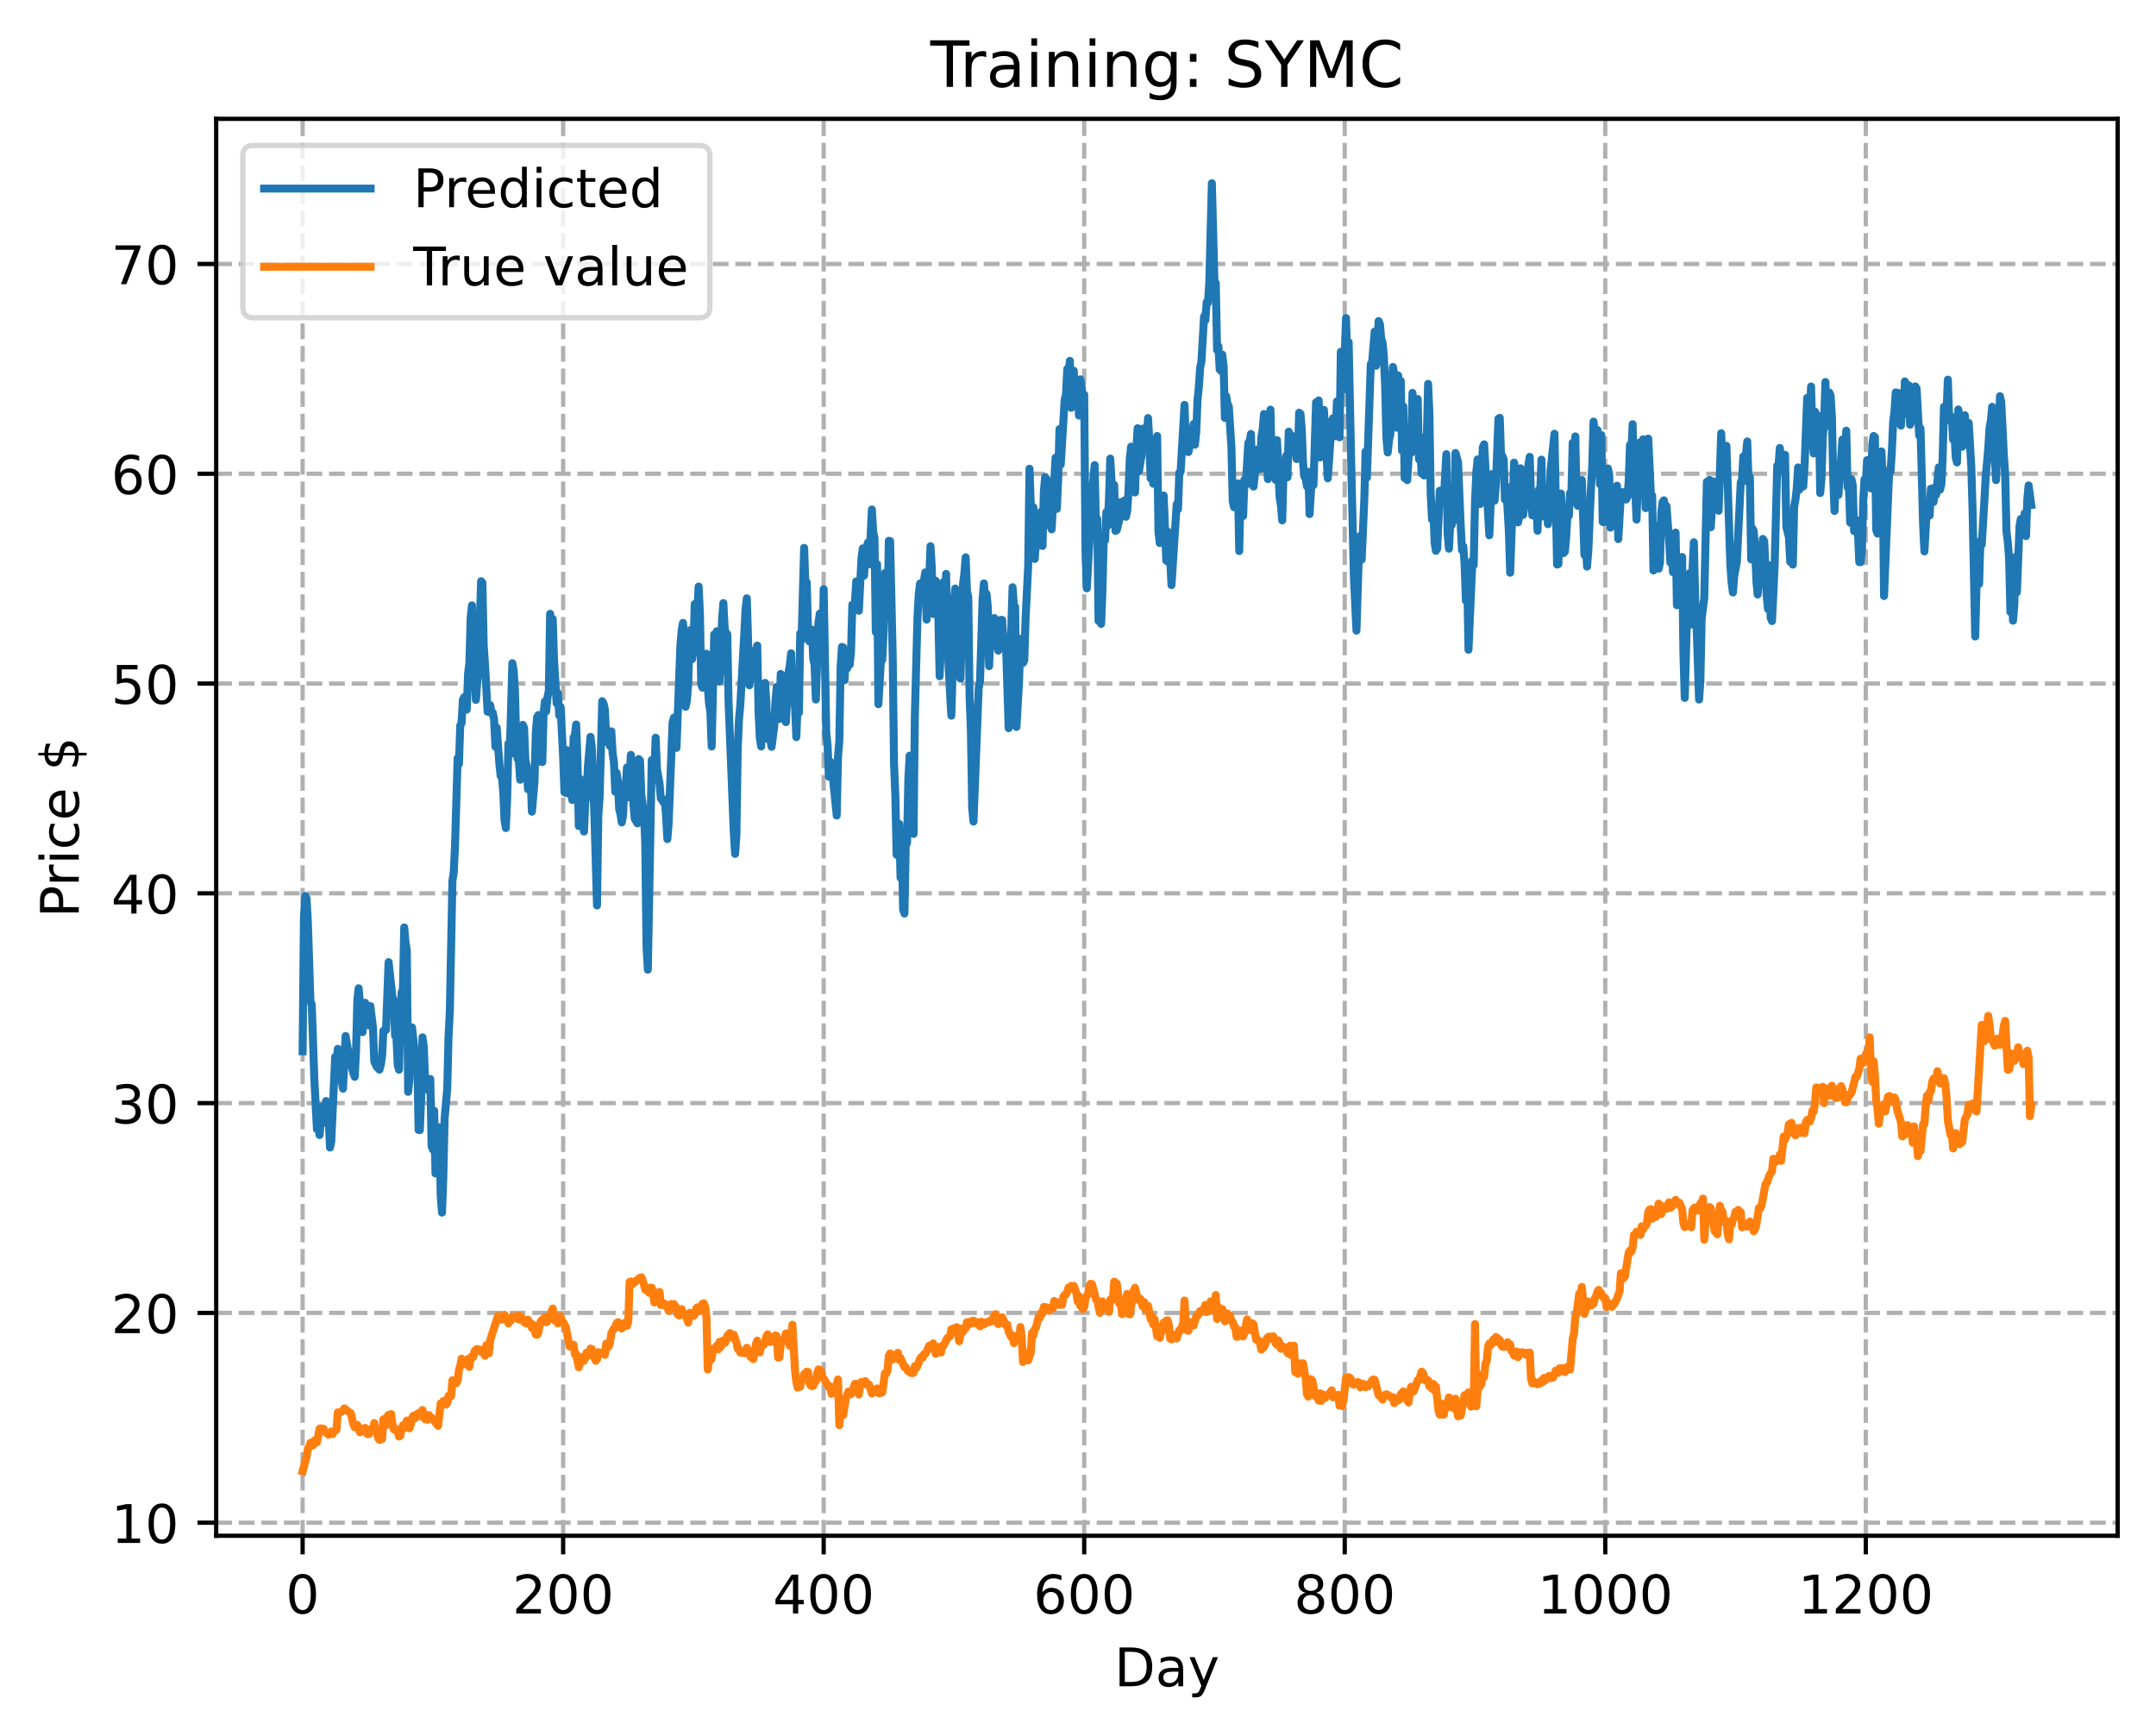 <?xml version="1.0" encoding="utf-8" standalone="no"?>
<!DOCTYPE svg PUBLIC "-//W3C//DTD SVG 1.1//EN"
  "http://www.w3.org/Graphics/SVG/1.1/DTD/svg11.dtd">
<!-- Created with matplotlib (https://matplotlib.org/) -->
<svg height="325.986pt" version="1.1" viewBox="0 0 404.923 325.986" width="404.923pt" xmlns="http://www.w3.org/2000/svg" xmlns:xlink="http://www.w3.org/1999/xlink">
 <defs>
  <style type="text/css">
*{stroke-linecap:butt;stroke-linejoin:round;}
  </style>
 </defs>
 <g id="figure_1">
  <g id="patch_1">
   <path d="M 0 325.986 
L 404.923 325.986 
L 404.923 0 
L 0 0 
z
" style="fill:#ffffff;"/>
  </g>
  <g id="axes_1">
   <g id="patch_2">
    <path d="M 40.603 288.43 
L 397.723 288.43 
L 397.723 22.318 
L 40.603 22.318 
z
" style="fill:#ffffff;"/>
   </g>
   <g id="matplotlib.axis_1">
    <g id="xtick_1">
     <g id="line2d_1">
      <path clip-path="url(#p74d7732dd7)" d="M 56.836 288.43 
L 56.836 22.318 
" style="fill:none;stroke:#b0b0b0;stroke-dasharray:2.96,1.28;stroke-dashoffset:0;stroke-width:0.8;"/>
     </g>
     <g id="line2d_2">
      <defs>
       <path d="M 0 0 
L 0 3.5 
" id="mccb07e0db7" style="stroke:#000000;stroke-width:0.8;"/>
      </defs>
      <g>
       <use style="stroke:#000000;stroke-width:0.8;" x="56.836" xlink:href="#mccb07e0db7" y="288.43"/>
      </g>
     </g>
     <g id="text_1">
      <!-- 0 -->
      <defs>
       <path d="M 31.781 66.406 
Q 24.172 66.406 20.328 58.906 
Q 16.5 51.422 16.5 36.375 
Q 16.5 21.391 20.328 13.891 
Q 24.172 6.391 31.781 6.391 
Q 39.453 6.391 43.281 13.891 
Q 47.125 21.391 47.125 36.375 
Q 47.125 51.422 43.281 58.906 
Q 39.453 66.406 31.781 66.406 
z
M 31.781 74.219 
Q 44.047 74.219 50.516 64.516 
Q 56.984 54.828 56.984 36.375 
Q 56.984 17.969 50.516 8.266 
Q 44.047 -1.422 31.781 -1.422 
Q 19.531 -1.422 13.062 8.266 
Q 6.594 17.969 6.594 36.375 
Q 6.594 54.828 13.062 64.516 
Q 19.531 74.219 31.781 74.219 
z
" id="DejaVuSans-48"/>
      </defs>
      <g transform="translate(53.655 303.029)scale(0.1 -0.1)">
       <use xlink:href="#DejaVuSans-48"/>
      </g>
     </g>
    </g>
    <g id="xtick_2">
     <g id="line2d_3">
      <path clip-path="url(#p74d7732dd7)" d="M 105.766 288.43 
L 105.766 22.318 
" style="fill:none;stroke:#b0b0b0;stroke-dasharray:2.96,1.28;stroke-dashoffset:0;stroke-width:0.8;"/>
     </g>
     <g id="line2d_4">
      <g>
       <use style="stroke:#000000;stroke-width:0.8;" x="105.766" xlink:href="#mccb07e0db7" y="288.43"/>
      </g>
     </g>
     <g id="text_2">
      <!-- 200 -->
      <defs>
       <path d="M 19.188 8.297 
L 53.609 8.297 
L 53.609 0 
L 7.328 0 
L 7.328 8.297 
Q 12.938 14.109 22.625 23.891 
Q 32.328 33.688 34.812 36.531 
Q 39.547 41.844 41.422 45.531 
Q 43.312 49.219 43.312 52.781 
Q 43.312 58.594 39.234 62.25 
Q 35.156 65.922 28.609 65.922 
Q 23.969 65.922 18.812 64.312 
Q 13.672 62.703 7.812 59.422 
L 7.812 69.391 
Q 13.766 71.781 18.938 73 
Q 24.125 74.219 28.422 74.219 
Q 39.75 74.219 46.484 68.547 
Q 53.219 62.891 53.219 53.422 
Q 53.219 48.922 51.531 44.891 
Q 49.859 40.875 45.406 35.406 
Q 44.188 33.984 37.641 27.219 
Q 31.109 20.453 19.188 8.297 
z
" id="DejaVuSans-50"/>
      </defs>
      <g transform="translate(96.223 303.029)scale(0.1 -0.1)">
       <use xlink:href="#DejaVuSans-50"/>
       <use x="63.623" xlink:href="#DejaVuSans-48"/>
       <use x="127.246" xlink:href="#DejaVuSans-48"/>
      </g>
     </g>
    </g>
    <g id="xtick_3">
     <g id="line2d_5">
      <path clip-path="url(#p74d7732dd7)" d="M 154.697 288.43 
L 154.697 22.318 
" style="fill:none;stroke:#b0b0b0;stroke-dasharray:2.96,1.28;stroke-dashoffset:0;stroke-width:0.8;"/>
     </g>
     <g id="line2d_6">
      <g>
       <use style="stroke:#000000;stroke-width:0.8;" x="154.697" xlink:href="#mccb07e0db7" y="288.43"/>
      </g>
     </g>
     <g id="text_3">
      <!-- 400 -->
      <defs>
       <path d="M 37.797 64.312 
L 12.891 25.391 
L 37.797 25.391 
z
M 35.203 72.906 
L 47.609 72.906 
L 47.609 25.391 
L 58.016 25.391 
L 58.016 17.188 
L 47.609 17.188 
L 47.609 0 
L 37.797 0 
L 37.797 17.188 
L 4.891 17.188 
L 4.891 26.703 
z
" id="DejaVuSans-52"/>
      </defs>
      <g transform="translate(145.153 303.029)scale(0.1 -0.1)">
       <use xlink:href="#DejaVuSans-52"/>
       <use x="63.623" xlink:href="#DejaVuSans-48"/>
       <use x="127.246" xlink:href="#DejaVuSans-48"/>
      </g>
     </g>
    </g>
    <g id="xtick_4">
     <g id="line2d_7">
      <path clip-path="url(#p74d7732dd7)" d="M 203.628 288.43 
L 203.628 22.318 
" style="fill:none;stroke:#b0b0b0;stroke-dasharray:2.96,1.28;stroke-dashoffset:0;stroke-width:0.8;"/>
     </g>
     <g id="line2d_8">
      <g>
       <use style="stroke:#000000;stroke-width:0.8;" x="203.628" xlink:href="#mccb07e0db7" y="288.43"/>
      </g>
     </g>
     <g id="text_4">
      <!-- 600 -->
      <defs>
       <path d="M 33.016 40.375 
Q 26.375 40.375 22.484 35.828 
Q 18.609 31.297 18.609 23.391 
Q 18.609 15.531 22.484 10.953 
Q 26.375 6.391 33.016 6.391 
Q 39.656 6.391 43.531 10.953 
Q 47.406 15.531 47.406 23.391 
Q 47.406 31.297 43.531 35.828 
Q 39.656 40.375 33.016 40.375 
z
M 52.594 71.297 
L 52.594 62.312 
Q 48.875 64.062 45.094 64.984 
Q 41.312 65.922 37.594 65.922 
Q 27.828 65.922 22.672 59.328 
Q 17.531 52.734 16.797 39.406 
Q 19.672 43.656 24.016 45.922 
Q 28.375 48.188 33.594 48.188 
Q 44.578 48.188 50.953 41.516 
Q 57.328 34.859 57.328 23.391 
Q 57.328 12.156 50.688 5.359 
Q 44.047 -1.422 33.016 -1.422 
Q 20.359 -1.422 13.672 8.266 
Q 6.984 17.969 6.984 36.375 
Q 6.984 53.656 15.188 63.938 
Q 23.391 74.219 37.203 74.219 
Q 40.922 74.219 44.703 73.484 
Q 48.484 72.75 52.594 71.297 
z
" id="DejaVuSans-54"/>
      </defs>
      <g transform="translate(194.084 303.029)scale(0.1 -0.1)">
       <use xlink:href="#DejaVuSans-54"/>
       <use x="63.623" xlink:href="#DejaVuSans-48"/>
       <use x="127.246" xlink:href="#DejaVuSans-48"/>
      </g>
     </g>
    </g>
    <g id="xtick_5">
     <g id="line2d_9">
      <path clip-path="url(#p74d7732dd7)" d="M 252.558 288.43 
L 252.558 22.318 
" style="fill:none;stroke:#b0b0b0;stroke-dasharray:2.96,1.28;stroke-dashoffset:0;stroke-width:0.8;"/>
     </g>
     <g id="line2d_10">
      <g>
       <use style="stroke:#000000;stroke-width:0.8;" x="252.558" xlink:href="#mccb07e0db7" y="288.43"/>
      </g>
     </g>
     <g id="text_5">
      <!-- 800 -->
      <defs>
       <path d="M 31.781 34.625 
Q 24.75 34.625 20.719 30.859 
Q 16.703 27.094 16.703 20.516 
Q 16.703 13.922 20.719 10.156 
Q 24.75 6.391 31.781 6.391 
Q 38.812 6.391 42.859 10.172 
Q 46.922 13.969 46.922 20.516 
Q 46.922 27.094 42.891 30.859 
Q 38.875 34.625 31.781 34.625 
z
M 21.922 38.812 
Q 15.578 40.375 12.031 44.719 
Q 8.5 49.078 8.5 55.328 
Q 8.5 64.062 14.719 69.141 
Q 20.953 74.219 31.781 74.219 
Q 42.672 74.219 48.875 69.141 
Q 55.078 64.062 55.078 55.328 
Q 55.078 49.078 51.531 44.719 
Q 48 40.375 41.703 38.812 
Q 48.828 37.156 52.797 32.312 
Q 56.781 27.484 56.781 20.516 
Q 56.781 9.906 50.312 4.234 
Q 43.844 -1.422 31.781 -1.422 
Q 19.734 -1.422 13.25 4.234 
Q 6.781 9.906 6.781 20.516 
Q 6.781 27.484 10.781 32.312 
Q 14.797 37.156 21.922 38.812 
z
M 18.312 54.391 
Q 18.312 48.734 21.844 45.562 
Q 25.391 42.391 31.781 42.391 
Q 38.141 42.391 41.719 45.562 
Q 45.312 48.734 45.312 54.391 
Q 45.312 60.062 41.719 63.234 
Q 38.141 66.406 31.781 66.406 
Q 25.391 66.406 21.844 63.234 
Q 18.312 60.062 18.312 54.391 
z
" id="DejaVuSans-56"/>
      </defs>
      <g transform="translate(243.015 303.029)scale(0.1 -0.1)">
       <use xlink:href="#DejaVuSans-56"/>
       <use x="63.623" xlink:href="#DejaVuSans-48"/>
       <use x="127.246" xlink:href="#DejaVuSans-48"/>
      </g>
     </g>
    </g>
    <g id="xtick_6">
     <g id="line2d_11">
      <path clip-path="url(#p74d7732dd7)" d="M 301.489 288.43 
L 301.489 22.318 
" style="fill:none;stroke:#b0b0b0;stroke-dasharray:2.96,1.28;stroke-dashoffset:0;stroke-width:0.8;"/>
     </g>
     <g id="line2d_12">
      <g>
       <use style="stroke:#000000;stroke-width:0.8;" x="301.489" xlink:href="#mccb07e0db7" y="288.43"/>
      </g>
     </g>
     <g id="text_6">
      <!-- 1000 -->
      <defs>
       <path d="M 12.406 8.297 
L 28.516 8.297 
L 28.516 63.922 
L 10.984 60.406 
L 10.984 69.391 
L 28.422 72.906 
L 38.281 72.906 
L 38.281 8.297 
L 54.391 8.297 
L 54.391 0 
L 12.406 0 
z
" id="DejaVuSans-49"/>
      </defs>
      <g transform="translate(288.764 303.029)scale(0.1 -0.1)">
       <use xlink:href="#DejaVuSans-49"/>
       <use x="63.623" xlink:href="#DejaVuSans-48"/>
       <use x="127.246" xlink:href="#DejaVuSans-48"/>
       <use x="190.869" xlink:href="#DejaVuSans-48"/>
      </g>
     </g>
    </g>
    <g id="xtick_7">
     <g id="line2d_13">
      <path clip-path="url(#p74d7732dd7)" d="M 350.419 288.43 
L 350.419 22.318 
" style="fill:none;stroke:#b0b0b0;stroke-dasharray:2.96,1.28;stroke-dashoffset:0;stroke-width:0.8;"/>
     </g>
     <g id="line2d_14">
      <g>
       <use style="stroke:#000000;stroke-width:0.8;" x="350.419" xlink:href="#mccb07e0db7" y="288.43"/>
      </g>
     </g>
     <g id="text_7">
      <!-- 1200 -->
      <g transform="translate(337.694 303.029)scale(0.1 -0.1)">
       <use xlink:href="#DejaVuSans-49"/>
       <use x="63.623" xlink:href="#DejaVuSans-50"/>
       <use x="127.246" xlink:href="#DejaVuSans-48"/>
       <use x="190.869" xlink:href="#DejaVuSans-48"/>
      </g>
     </g>
    </g>
    <g id="text_8">
     <!-- Day -->
     <defs>
      <path d="M 19.672 64.797 
L 19.672 8.109 
L 31.594 8.109 
Q 46.688 8.109 53.688 14.938 
Q 60.688 21.781 60.688 36.531 
Q 60.688 51.172 53.688 57.984 
Q 46.688 64.797 31.594 64.797 
z
M 9.812 72.906 
L 30.078 72.906 
Q 51.266 72.906 61.172 64.094 
Q 71.094 55.281 71.094 36.531 
Q 71.094 17.672 61.125 8.828 
Q 51.172 0 30.078 0 
L 9.812 0 
z
" id="DejaVuSans-68"/>
      <path d="M 34.281 27.484 
Q 23.391 27.484 19.188 25 
Q 14.984 22.516 14.984 16.5 
Q 14.984 11.719 18.141 8.906 
Q 21.297 6.109 26.703 6.109 
Q 34.188 6.109 38.703 11.406 
Q 43.219 16.703 43.219 25.484 
L 43.219 27.484 
z
M 52.203 31.203 
L 52.203 0 
L 43.219 0 
L 43.219 8.297 
Q 40.141 3.328 35.547 0.953 
Q 30.953 -1.422 24.312 -1.422 
Q 15.922 -1.422 10.953 3.297 
Q 6 8.016 6 15.922 
Q 6 25.141 12.172 29.828 
Q 18.359 34.516 30.609 34.516 
L 43.219 34.516 
L 43.219 35.406 
Q 43.219 41.609 39.141 45 
Q 35.062 48.391 27.688 48.391 
Q 23 48.391 18.547 47.266 
Q 14.109 46.141 10.016 43.891 
L 10.016 52.203 
Q 14.938 54.109 19.578 55.047 
Q 24.219 56 28.609 56 
Q 40.484 56 46.344 49.844 
Q 52.203 43.703 52.203 31.203 
z
" id="DejaVuSans-97"/>
      <path d="M 32.172 -5.078 
Q 28.375 -14.844 24.75 -17.812 
Q 21.141 -20.797 15.094 -20.797 
L 7.906 -20.797 
L 7.906 -13.281 
L 13.188 -13.281 
Q 16.891 -13.281 18.938 -11.516 
Q 21 -9.766 23.484 -3.219 
L 25.094 0.875 
L 2.984 54.688 
L 12.5 54.688 
L 29.594 11.922 
L 46.688 54.688 
L 56.203 54.688 
z
" id="DejaVuSans-121"/>
     </defs>
     <g transform="translate(209.29 316.707)scale(0.1 -0.1)">
      <use xlink:href="#DejaVuSans-68"/>
      <use x="77.002" xlink:href="#DejaVuSans-97"/>
      <use x="138.281" xlink:href="#DejaVuSans-121"/>
     </g>
    </g>
   </g>
   <g id="matplotlib.axis_2">
    <g id="ytick_1">
     <g id="line2d_15">
      <path clip-path="url(#p74d7732dd7)" d="M 40.603 285.987 
L 397.723 285.987 
" style="fill:none;stroke:#b0b0b0;stroke-dasharray:2.96,1.28;stroke-dashoffset:0;stroke-width:0.8;"/>
     </g>
     <g id="line2d_16">
      <defs>
       <path d="M 0 0 
L -3.5 0 
" id="m75355365cb" style="stroke:#000000;stroke-width:0.8;"/>
      </defs>
      <g>
       <use style="stroke:#000000;stroke-width:0.8;" x="40.603" xlink:href="#m75355365cb" y="285.987"/>
      </g>
     </g>
     <g id="text_9">
      <!-- 10 -->
      <g transform="translate(20.878 289.787)scale(0.1 -0.1)">
       <use xlink:href="#DejaVuSans-49"/>
       <use x="63.623" xlink:href="#DejaVuSans-48"/>
      </g>
     </g>
    </g>
    <g id="ytick_2">
     <g id="line2d_17">
      <path clip-path="url(#p74d7732dd7)" d="M 40.603 246.586 
L 397.723 246.586 
" style="fill:none;stroke:#b0b0b0;stroke-dasharray:2.96,1.28;stroke-dashoffset:0;stroke-width:0.8;"/>
     </g>
     <g id="line2d_18">
      <g>
       <use style="stroke:#000000;stroke-width:0.8;" x="40.603" xlink:href="#m75355365cb" y="246.586"/>
      </g>
     </g>
     <g id="text_10">
      <!-- 20 -->
      <g transform="translate(20.878 250.385)scale(0.1 -0.1)">
       <use xlink:href="#DejaVuSans-50"/>
       <use x="63.623" xlink:href="#DejaVuSans-48"/>
      </g>
     </g>
    </g>
    <g id="ytick_3">
     <g id="line2d_19">
      <path clip-path="url(#p74d7732dd7)" d="M 40.603 207.185 
L 397.723 207.185 
" style="fill:none;stroke:#b0b0b0;stroke-dasharray:2.96,1.28;stroke-dashoffset:0;stroke-width:0.8;"/>
     </g>
     <g id="line2d_20">
      <g>
       <use style="stroke:#000000;stroke-width:0.8;" x="40.603" xlink:href="#m75355365cb" y="207.185"/>
      </g>
     </g>
     <g id="text_11">
      <!-- 30 -->
      <defs>
       <path d="M 40.578 39.312 
Q 47.656 37.797 51.625 33 
Q 55.609 28.219 55.609 21.188 
Q 55.609 10.406 48.188 4.484 
Q 40.766 -1.422 27.094 -1.422 
Q 22.516 -1.422 17.656 -0.516 
Q 12.797 0.391 7.625 2.203 
L 7.625 11.719 
Q 11.719 9.328 16.594 8.109 
Q 21.484 6.891 26.812 6.891 
Q 36.078 6.891 40.938 10.547 
Q 45.797 14.203 45.797 21.188 
Q 45.797 27.641 41.281 31.266 
Q 36.766 34.906 28.719 34.906 
L 20.219 34.906 
L 20.219 43.016 
L 29.109 43.016 
Q 36.375 43.016 40.234 45.922 
Q 44.094 48.828 44.094 54.297 
Q 44.094 59.906 40.109 62.906 
Q 36.141 65.922 28.719 65.922 
Q 24.656 65.922 20.016 65.031 
Q 15.375 64.156 9.812 62.312 
L 9.812 71.094 
Q 15.438 72.656 20.344 73.438 
Q 25.25 74.219 29.594 74.219 
Q 40.828 74.219 47.359 69.109 
Q 53.906 64.016 53.906 55.328 
Q 53.906 49.266 50.438 45.094 
Q 46.969 40.922 40.578 39.312 
z
" id="DejaVuSans-51"/>
      </defs>
      <g transform="translate(20.878 210.984)scale(0.1 -0.1)">
       <use xlink:href="#DejaVuSans-51"/>
       <use x="63.623" xlink:href="#DejaVuSans-48"/>
      </g>
     </g>
    </g>
    <g id="ytick_4">
     <g id="line2d_21">
      <path clip-path="url(#p74d7732dd7)" d="M 40.603 167.783 
L 397.723 167.783 
" style="fill:none;stroke:#b0b0b0;stroke-dasharray:2.96,1.28;stroke-dashoffset:0;stroke-width:0.8;"/>
     </g>
     <g id="line2d_22">
      <g>
       <use style="stroke:#000000;stroke-width:0.8;" x="40.603" xlink:href="#m75355365cb" y="167.783"/>
      </g>
     </g>
     <g id="text_12">
      <!-- 40 -->
      <g transform="translate(20.878 171.582)scale(0.1 -0.1)">
       <use xlink:href="#DejaVuSans-52"/>
       <use x="63.623" xlink:href="#DejaVuSans-48"/>
      </g>
     </g>
    </g>
    <g id="ytick_5">
     <g id="line2d_23">
      <path clip-path="url(#p74d7732dd7)" d="M 40.603 128.382 
L 397.723 128.382 
" style="fill:none;stroke:#b0b0b0;stroke-dasharray:2.96,1.28;stroke-dashoffset:0;stroke-width:0.8;"/>
     </g>
     <g id="line2d_24">
      <g>
       <use style="stroke:#000000;stroke-width:0.8;" x="40.603" xlink:href="#m75355365cb" y="128.382"/>
      </g>
     </g>
     <g id="text_13">
      <!-- 50 -->
      <defs>
       <path d="M 10.797 72.906 
L 49.516 72.906 
L 49.516 64.594 
L 19.828 64.594 
L 19.828 46.734 
Q 21.969 47.469 24.109 47.828 
Q 26.266 48.188 28.422 48.188 
Q 40.625 48.188 47.75 41.5 
Q 54.891 34.812 54.891 23.391 
Q 54.891 11.625 47.562 5.094 
Q 40.234 -1.422 26.906 -1.422 
Q 22.312 -1.422 17.547 -0.641 
Q 12.797 0.141 7.719 1.703 
L 7.719 11.625 
Q 12.109 9.234 16.797 8.062 
Q 21.484 6.891 26.703 6.891 
Q 35.156 6.891 40.078 11.328 
Q 45.016 15.766 45.016 23.391 
Q 45.016 31 40.078 35.438 
Q 35.156 39.891 26.703 39.891 
Q 22.75 39.891 18.812 39.016 
Q 14.891 38.141 10.797 36.281 
z
" id="DejaVuSans-53"/>
      </defs>
      <g transform="translate(20.878 132.181)scale(0.1 -0.1)">
       <use xlink:href="#DejaVuSans-53"/>
       <use x="63.623" xlink:href="#DejaVuSans-48"/>
      </g>
     </g>
    </g>
    <g id="ytick_6">
     <g id="line2d_25">
      <path clip-path="url(#p74d7732dd7)" d="M 40.603 88.98 
L 397.723 88.98 
" style="fill:none;stroke:#b0b0b0;stroke-dasharray:2.96,1.28;stroke-dashoffset:0;stroke-width:0.8;"/>
     </g>
     <g id="line2d_26">
      <g>
       <use style="stroke:#000000;stroke-width:0.8;" x="40.603" xlink:href="#m75355365cb" y="88.98"/>
      </g>
     </g>
     <g id="text_14">
      <!-- 60 -->
      <g transform="translate(20.878 92.78)scale(0.1 -0.1)">
       <use xlink:href="#DejaVuSans-54"/>
       <use x="63.623" xlink:href="#DejaVuSans-48"/>
      </g>
     </g>
    </g>
    <g id="ytick_7">
     <g id="line2d_27">
      <path clip-path="url(#p74d7732dd7)" d="M 40.603 49.579 
L 397.723 49.579 
" style="fill:none;stroke:#b0b0b0;stroke-dasharray:2.96,1.28;stroke-dashoffset:0;stroke-width:0.8;"/>
     </g>
     <g id="line2d_28">
      <g>
       <use style="stroke:#000000;stroke-width:0.8;" x="40.603" xlink:href="#m75355365cb" y="49.579"/>
      </g>
     </g>
     <g id="text_15">
      <!-- 70 -->
      <defs>
       <path d="M 8.203 72.906 
L 55.078 72.906 
L 55.078 68.703 
L 28.609 0 
L 18.312 0 
L 43.219 64.594 
L 8.203 64.594 
z
" id="DejaVuSans-55"/>
      </defs>
      <g transform="translate(20.878 53.378)scale(0.1 -0.1)">
       <use xlink:href="#DejaVuSans-55"/>
       <use x="63.623" xlink:href="#DejaVuSans-48"/>
      </g>
     </g>
    </g>
    <g id="text_16">
     <!-- Price $ -->
     <defs>
      <path d="M 19.672 64.797 
L 19.672 37.406 
L 32.078 37.406 
Q 38.969 37.406 42.719 40.969 
Q 46.484 44.531 46.484 51.125 
Q 46.484 57.672 42.719 61.234 
Q 38.969 64.797 32.078 64.797 
z
M 9.812 72.906 
L 32.078 72.906 
Q 44.344 72.906 50.609 67.359 
Q 56.891 61.812 56.891 51.125 
Q 56.891 40.328 50.609 34.812 
Q 44.344 29.297 32.078 29.297 
L 19.672 29.297 
L 19.672 0 
L 9.812 0 
z
" id="DejaVuSans-80"/>
      <path d="M 41.109 46.297 
Q 39.594 47.172 37.812 47.578 
Q 36.031 48 33.891 48 
Q 26.266 48 22.188 43.047 
Q 18.109 38.094 18.109 28.812 
L 18.109 0 
L 9.078 0 
L 9.078 54.688 
L 18.109 54.688 
L 18.109 46.188 
Q 20.953 51.172 25.484 53.578 
Q 30.031 56 36.531 56 
Q 37.453 56 38.578 55.875 
Q 39.703 55.766 41.062 55.516 
z
" id="DejaVuSans-114"/>
      <path d="M 9.422 54.688 
L 18.406 54.688 
L 18.406 0 
L 9.422 0 
z
M 9.422 75.984 
L 18.406 75.984 
L 18.406 64.594 
L 9.422 64.594 
z
" id="DejaVuSans-105"/>
      <path d="M 48.781 52.594 
L 48.781 44.188 
Q 44.969 46.297 41.141 47.344 
Q 37.312 48.391 33.406 48.391 
Q 24.656 48.391 19.812 42.844 
Q 14.984 37.312 14.984 27.297 
Q 14.984 17.281 19.812 11.734 
Q 24.656 6.203 33.406 6.203 
Q 37.312 6.203 41.141 7.25 
Q 44.969 8.297 48.781 10.406 
L 48.781 2.094 
Q 45.016 0.344 40.984 -0.531 
Q 36.969 -1.422 32.422 -1.422 
Q 20.062 -1.422 12.781 6.344 
Q 5.516 14.109 5.516 27.297 
Q 5.516 40.672 12.859 48.328 
Q 20.219 56 33.016 56 
Q 37.156 56 41.109 55.141 
Q 45.062 54.297 48.781 52.594 
z
" id="DejaVuSans-99"/>
      <path d="M 56.203 29.594 
L 56.203 25.203 
L 14.891 25.203 
Q 15.484 15.922 20.484 11.062 
Q 25.484 6.203 34.422 6.203 
Q 39.594 6.203 44.453 7.469 
Q 49.312 8.734 54.109 11.281 
L 54.109 2.781 
Q 49.266 0.734 44.188 -0.344 
Q 39.109 -1.422 33.891 -1.422 
Q 20.797 -1.422 13.156 6.188 
Q 5.516 13.812 5.516 26.812 
Q 5.516 40.234 12.766 48.109 
Q 20.016 56 32.328 56 
Q 43.359 56 49.781 48.891 
Q 56.203 41.797 56.203 29.594 
z
M 47.219 32.234 
Q 47.125 39.594 43.094 43.984 
Q 39.062 48.391 32.422 48.391 
Q 24.906 48.391 20.391 44.141 
Q 15.875 39.891 15.188 32.172 
z
" id="DejaVuSans-101"/>
      <path id="DejaVuSans-32"/>
      <path d="M 33.797 -14.703 
L 28.906 -14.703 
L 28.859 0 
Q 23.734 0.094 18.609 1.188 
Q 13.484 2.297 8.297 4.5 
L 8.297 13.281 
Q 13.281 10.156 18.375 8.562 
Q 23.484 6.984 28.906 6.938 
L 28.906 29.203 
Q 18.109 30.953 13.203 35.156 
Q 8.297 39.359 8.297 46.688 
Q 8.297 54.641 13.625 59.219 
Q 18.953 63.812 28.906 64.5 
L 28.906 75.984 
L 33.797 75.984 
L 33.797 64.656 
Q 38.328 64.453 42.578 63.688 
Q 46.828 62.938 50.875 61.625 
L 50.875 53.078 
Q 46.828 55.125 42.547 56.25 
Q 38.281 57.375 33.797 57.562 
L 33.797 36.719 
Q 44.875 35.016 50.094 30.609 
Q 55.328 26.219 55.328 18.609 
Q 55.328 10.359 49.781 5.594 
Q 44.234 0.828 33.797 0.094 
z
M 28.906 37.594 
L 28.906 57.625 
Q 23.25 56.984 20.266 54.391 
Q 17.281 51.812 17.281 47.516 
Q 17.281 43.312 20.031 40.969 
Q 22.797 38.625 28.906 37.594 
z
M 33.797 28.219 
L 33.797 7.078 
Q 39.984 7.906 43.141 10.594 
Q 46.297 13.281 46.297 17.672 
Q 46.297 21.969 43.281 24.5 
Q 40.281 27.047 33.797 28.219 
z
" id="DejaVuSans-36"/>
     </defs>
     <g transform="translate(14.798 172.342)rotate(-90)scale(0.1 -0.1)">
      <use xlink:href="#DejaVuSans-80"/>
      <use x="58.553" xlink:href="#DejaVuSans-114"/>
      <use x="99.666" xlink:href="#DejaVuSans-105"/>
      <use x="127.449" xlink:href="#DejaVuSans-99"/>
      <use x="182.43" xlink:href="#DejaVuSans-101"/>
      <use x="243.953" xlink:href="#DejaVuSans-32"/>
      <use x="275.74" xlink:href="#DejaVuSans-36"/>
     </g>
    </g>
   </g>
   <g id="line2d_29">
    <path clip-path="url(#p74d7732dd7)" d="M 56.836 197.447 
L 57.081 172.432 
L 57.325 168.286 
L 57.57 168.731 
L 57.814 172.958 
L 58.304 188.145 
L 58.548 188.661 
L 59.038 202.729 
L 59.527 212.098 
L 59.772 210.163 
L 60.016 213.174 
L 60.506 207.837 
L 60.995 210.861 
L 61.24 206.786 
L 61.729 210.019 
L 61.974 215.523 
L 62.218 214.345 
L 62.952 198.484 
L 63.197 200.566 
L 63.441 196.993 
L 63.686 200.209 
L 64.42 204.472 
L 64.909 194.576 
L 65.643 198.944 
L 65.888 199.615 
L 66.377 201.581 
L 66.622 202.246 
L 66.867 197.406 
L 67.111 187.919 
L 67.356 185.608 
L 68.09 193.855 
L 68.579 188.339 
L 68.824 190.973 
L 69.313 192.586 
L 69.558 188.957 
L 70.047 193.005 
L 70.292 199.378 
L 70.781 200.401 
L 71.27 200.895 
L 71.515 199.98 
L 71.76 198.393 
L 72.004 193.583 
L 72.494 193.444 
L 72.983 180.7 
L 73.717 187.334 
L 73.962 187.907 
L 74.206 194.531 
L 74.451 194.755 
L 74.696 200.028 
L 74.94 200.904 
L 75.185 191.428 
L 75.429 186.373 
L 75.674 185.848 
L 75.919 174.176 
L 76.163 177 
L 76.408 178.505 
L 76.653 205.071 
L 76.897 202.642 
L 77.142 194.648 
L 77.387 192.959 
L 77.876 197.565 
L 78.121 199.031 
L 78.365 197.7 
L 78.61 212.215 
L 78.855 212.243 
L 79.099 206.252 
L 79.344 194.824 
L 79.589 196.527 
L 79.833 202.618 
L 80.323 203.794 
L 80.567 204.901 
L 80.812 202.652 
L 81.056 215.227 
L 81.301 215.903 
L 81.546 208.617 
L 81.79 220.39 
L 82.035 214.61 
L 82.28 212.066 
L 82.524 211.712 
L 82.769 224.586 
L 83.014 227.749 
L 83.258 221.272 
L 83.503 210.075 
L 83.992 204.545 
L 84.237 194.773 
L 84.482 189.879 
L 84.971 165.448 
L 85.216 163.883 
L 85.46 158.75 
L 85.95 142.374 
L 86.194 143.508 
L 86.439 136.254 
L 86.684 135.842 
L 86.928 131.449 
L 87.173 130.932 
L 87.417 131.85 
L 87.662 133.271 
L 87.907 126.588 
L 88.151 124.481 
L 88.396 116.049 
L 88.641 113.697 
L 89.375 131.447 
L 89.864 125.275 
L 90.353 109.159 
L 90.598 109.43 
L 90.843 121.09 
L 91.087 124.79 
L 91.577 133.675 
L 91.821 133.314 
L 92.066 132.422 
L 92.311 133.985 
L 92.555 133.871 
L 92.8 135.216 
L 93.044 140.244 
L 93.289 136.653 
L 93.778 143.371 
L 94.023 145.719 
L 94.268 145.952 
L 94.512 148.667 
L 94.757 154.024 
L 95.002 155.515 
L 95.246 150.133 
L 95.491 139.639 
L 95.736 141.761 
L 96.225 124.555 
L 96.47 125.945 
L 96.714 129.733 
L 96.959 139.275 
L 97.204 142.493 
L 97.448 142.889 
L 97.693 146.439 
L 97.938 137.697 
L 98.182 136.135 
L 98.427 136.697 
L 98.672 142.781 
L 98.916 143.826 
L 99.161 148.234 
L 99.405 144.787 
L 99.65 145.863 
L 99.895 152.445 
L 100.384 146.879 
L 100.629 137.65 
L 100.873 134.703 
L 101.118 134.29 
L 101.363 143.026 
L 101.607 136.498 
L 101.852 143.126 
L 102.097 133.916 
L 102.341 131.739 
L 102.586 133.59 
L 102.831 130.879 
L 103.075 129.822 
L 103.32 115.279 
L 103.565 117.214 
L 103.809 116.241 
L 104.054 123.933 
L 104.543 132.084 
L 104.788 130.202 
L 105.032 134.406 
L 105.277 132.753 
L 105.766 142.185 
L 106.011 148.795 
L 106.256 148.912 
L 106.5 140.895 
L 106.745 147.319 
L 106.99 149.142 
L 107.234 147.723 
L 107.479 150.249 
L 107.724 138.492 
L 107.968 138.127 
L 108.213 136.064 
L 108.458 143.036 
L 108.702 155.152 
L 108.947 146.291 
L 109.192 151.525 
L 109.436 151.014 
L 109.681 156.182 
L 109.926 150.512 
L 110.17 149.543 
L 110.415 143.978 
L 110.904 138.392 
L 111.149 140.443 
L 111.638 153.253 
L 112.127 170.057 
L 112.372 153.107 
L 112.617 149.671 
L 113.106 131.699 
L 113.351 132.144 
L 113.595 133.198 
L 113.84 138.27 
L 114.085 139.461 
L 114.329 137.439 
L 114.574 140.146 
L 114.819 137.363 
L 115.063 141.553 
L 115.308 143.159 
L 115.553 148.703 
L 115.797 145.162 
L 116.042 146.677 
L 116.287 151.985 
L 116.531 152.885 
L 116.776 154.468 
L 117.02 153.113 
L 117.265 147.376 
L 117.51 147.898 
L 117.754 144.14 
L 117.999 149.743 
L 118.488 141.771 
L 118.978 151.256 
L 119.222 153.794 
L 119.712 154.637 
L 119.956 142.556 
L 120.201 142.827 
L 120.446 149.314 
L 120.935 152.757 
L 121.18 158.156 
L 121.424 177.761 
L 121.669 182.111 
L 122.158 156.138 
L 122.403 142.757 
L 122.648 144.281 
L 122.892 145.006 
L 123.137 138.548 
L 123.381 144.401 
L 123.871 147.19 
L 124.115 149.993 
L 124.36 150.225 
L 124.605 150.7 
L 124.849 150.18 
L 125.094 153.188 
L 125.339 157.6 
L 125.583 154.517 
L 126.317 135.739 
L 126.562 134.795 
L 126.807 135.862 
L 127.051 140.458 
L 127.785 121.205 
L 128.03 118.366 
L 128.275 116.991 
L 128.519 119.396 
L 128.764 132.748 
L 129.008 131.564 
L 129.253 128.443 
L 129.498 119.844 
L 129.742 118.306 
L 129.987 123.781 
L 130.232 121.956 
L 130.476 113.447 
L 130.721 119.469 
L 131.21 110.16 
L 131.455 115.281 
L 131.7 128.494 
L 131.944 129.161 
L 132.189 124.575 
L 132.434 125.293 
L 132.678 122.773 
L 132.923 128.894 
L 133.168 132.132 
L 133.412 133.634 
L 133.657 140.205 
L 134.146 119.137 
L 134.391 123.83 
L 134.636 118.54 
L 134.88 120.164 
L 135.125 127.989 
L 135.369 124.532 
L 135.614 116.251 
L 135.859 113.263 
L 136.103 118.065 
L 136.348 119.054 
L 136.593 119.099 
L 136.837 132.007 
L 137.816 156.377 
L 138.061 160.369 
L 138.305 156.826 
L 138.55 140.699 
L 138.795 135.024 
L 139.039 132.397 
L 139.773 119.263 
L 140.018 114.533 
L 140.263 112.375 
L 140.752 128.701 
L 141.486 122.253 
L 141.73 123.022 
L 141.975 122.883 
L 142.22 121.242 
L 142.464 133.607 
L 142.709 138.69 
L 142.954 140.201 
L 143.443 128.68 
L 143.688 128.257 
L 143.932 131.843 
L 144.177 138.795 
L 144.422 137.279 
L 144.911 140.261 
L 145.4 136.497 
L 145.645 131.618 
L 145.89 128.997 
L 146.134 129.017 
L 146.379 135.03 
L 146.624 126.578 
L 146.868 134.241 
L 147.113 134.075 
L 147.357 134.671 
L 147.602 135.622 
L 148.091 126.302 
L 148.336 124.979 
L 148.581 122.698 
L 148.825 129.565 
L 149.315 132.667 
L 149.559 138.444 
L 149.804 132.28 
L 150.049 133.859 
L 150.293 118.968 
L 150.538 120.284 
L 151.027 102.904 
L 151.272 110.095 
L 151.517 109.381 
L 151.761 118.391 
L 152.006 120.454 
L 152.251 118.582 
L 152.495 118.26 
L 152.74 123.756 
L 152.984 124.809 
L 153.229 131.387 
L 153.718 116.972 
L 153.963 115.234 
L 154.452 123.219 
L 154.697 110.659 
L 155.186 137.75 
L 155.431 139.99 
L 155.676 145.87 
L 155.92 143.034 
L 156.165 145.981 
L 156.41 145.84 
L 157.144 153.17 
L 157.388 142.169 
L 157.633 139.217 
L 157.878 125.297 
L 158.122 121.497 
L 158.367 121.598 
L 158.612 127.753 
L 158.856 123.389 
L 159.101 125.543 
L 159.345 123.047 
L 159.59 124.828 
L 159.835 122.243 
L 160.079 113.566 
L 160.324 114.161 
L 160.569 113.033 
L 160.813 109.182 
L 161.058 111.271 
L 161.303 114.703 
L 161.792 104.965 
L 162.037 102.993 
L 162.281 108.11 
L 162.526 103.636 
L 163.015 101.9 
L 163.26 105.975 
L 163.749 95.691 
L 163.994 99.903 
L 164.239 101.066 
L 164.483 118.707 
L 164.728 105.963 
L 164.972 132.255 
L 165.462 123.756 
L 165.706 123.918 
L 165.951 118.612 
L 166.196 107.629 
L 166.44 110.166 
L 166.685 115.931 
L 166.93 101.568 
L 167.174 101.615 
L 167.664 123.432 
L 167.908 143.378 
L 168.153 149.334 
L 168.398 160.55 
L 168.887 154.739 
L 169.132 164.865 
L 169.376 158.639 
L 169.621 170.846 
L 169.866 171.574 
L 170.11 158.622 
L 170.355 158.354 
L 170.6 146.255 
L 170.844 141.922 
L 171.089 150.421 
L 171.333 143.636 
L 171.578 156.611 
L 171.823 134.265 
L 172.312 116.052 
L 172.557 111.538 
L 172.801 109.606 
L 173.046 109.493 
L 173.291 111.992 
L 173.535 108.989 
L 173.78 107.504 
L 174.025 116.376 
L 174.269 110.29 
L 174.514 108.913 
L 174.759 102.58 
L 175.003 106.671 
L 175.248 115.322 
L 175.493 109.646 
L 175.737 109.072 
L 175.982 110.381 
L 176.227 115.465 
L 176.471 127.007 
L 177.205 109.31 
L 177.45 113.504 
L 177.694 107.785 
L 177.939 120.685 
L 178.428 130.173 
L 178.673 134.416 
L 178.918 125.929 
L 179.162 113.295 
L 179.407 110.531 
L 179.896 121.322 
L 180.386 127.452 
L 180.875 109.582 
L 181.12 107.713 
L 181.364 104.667 
L 181.609 111.05 
L 181.854 112.152 
L 182.098 130.756 
L 182.343 137.136 
L 182.588 151.795 
L 182.832 154.297 
L 183.811 129.209 
L 184.055 128.11 
L 184.545 112.516 
L 184.789 109.569 
L 185.034 112.657 
L 185.279 111.533 
L 185.523 113.96 
L 185.768 125.113 
L 186.013 119.498 
L 186.257 120.471 
L 186.502 119.234 
L 186.747 116.078 
L 186.991 121.32 
L 187.236 119.838 
L 187.481 122.197 
L 187.97 116.416 
L 188.215 116.43 
L 188.459 120.802 
L 188.704 120.082 
L 188.948 121.405 
L 189.438 136.758 
L 189.682 122.156 
L 189.927 118.124 
L 190.172 110.291 
L 190.416 113.664 
L 190.661 113.989 
L 190.906 136.526 
L 191.395 127.851 
L 191.64 119.975 
L 191.884 120.347 
L 192.129 124.501 
L 192.374 124.004 
L 192.618 116.089 
L 193.108 106.32 
L 193.352 88.033 
L 193.597 94.859 
L 193.842 97.201 
L 194.086 95.272 
L 194.331 104.972 
L 194.575 101.57 
L 194.82 101.544 
L 195.065 102.448 
L 195.554 96.079 
L 195.799 102.538 
L 196.043 92.387 
L 196.288 89.582 
L 196.533 89.925 
L 196.777 91.626 
L 197.267 98.75 
L 197.511 99.42 
L 198.245 85.977 
L 198.49 95.569 
L 198.735 90.052 
L 198.979 80.6 
L 199.224 87.242 
L 199.958 75.044 
L 200.203 74.107 
L 200.447 69.289 
L 200.692 69.826 
L 200.936 67.776 
L 201.181 76.592 
L 201.426 71.573 
L 201.67 69.629 
L 201.915 75.289 
L 202.16 72.969 
L 202.404 73.265 
L 202.649 78.049 
L 202.894 71.243 
L 203.138 72.526 
L 203.383 76.557 
L 203.628 74.122 
L 203.872 103.531 
L 204.117 110.496 
L 205.096 92.707 
L 205.585 87.346 
L 205.83 98.834 
L 206.074 97.448 
L 206.319 116.633 
L 206.563 112.834 
L 206.808 117.179 
L 207.053 110.975 
L 207.297 100.699 
L 207.542 101.489 
L 207.787 96.179 
L 208.031 98.758 
L 208.276 93.666 
L 208.521 86.134 
L 208.765 90.448 
L 209.01 91.153 
L 209.255 91.078 
L 209.499 99.709 
L 209.744 99.563 
L 210.233 97.564 
L 210.478 94.293 
L 210.723 95.35 
L 210.967 95.668 
L 211.212 93.984 
L 211.457 97.054 
L 211.701 95.941 
L 211.946 92.376 
L 212.191 86.071 
L 212.435 83.891 
L 212.68 88.604 
L 213.169 92.493 
L 213.414 84.615 
L 213.658 80.425 
L 213.903 88.543 
L 214.392 85.56 
L 214.637 80.495 
L 214.882 82.453 
L 215.126 80.749 
L 215.371 82.597 
L 215.616 78.52 
L 215.86 83.012 
L 216.105 89.851 
L 216.35 87.088 
L 216.594 90.853 
L 216.839 86.182 
L 217.084 86.235 
L 217.328 81.879 
L 217.573 99.886 
L 217.818 101.993 
L 218.062 101.692 
L 218.551 93.07 
L 219.041 105.297 
L 219.285 99.808 
L 219.53 105.657 
L 219.775 104.968 
L 220.019 109.887 
L 220.998 94.687 
L 221.243 95.643 
L 221.487 88.777 
L 221.732 88.62 
L 222.466 76.041 
L 222.711 82.858 
L 222.955 81.805 
L 223.2 84.91 
L 223.445 83.681 
L 223.689 83.208 
L 224.179 79.648 
L 224.423 83.52 
L 224.668 81.098 
L 224.912 75.073 
L 225.157 72.753 
L 225.402 69.047 
L 225.646 67.876 
L 226.136 59.439 
L 226.38 60.155 
L 226.625 56.74 
L 226.87 56.881 
L 227.114 53.11 
L 227.604 34.414 
L 228.093 53.102 
L 228.338 53.165 
L 228.582 65.744 
L 228.827 65.016 
L 229.072 69.383 
L 229.316 69.645 
L 229.561 66.604 
L 229.806 68.647 
L 230.05 78.489 
L 230.295 74.408 
L 230.539 75.869 
L 230.784 76.342 
L 231.273 83.878 
L 231.518 94.101 
L 231.763 95.253 
L 232.007 93.52 
L 232.252 93.302 
L 232.497 90.786 
L 232.741 103.5 
L 232.986 92.689 
L 233.231 93.451 
L 233.475 96.916 
L 233.72 90.098 
L 233.965 91.169 
L 234.454 83.169 
L 234.699 82.903 
L 234.943 81.504 
L 235.188 89.685 
L 235.433 91.381 
L 236.167 84.415 
L 236.656 88.104 
L 236.9 82.14 
L 237.145 80.641 
L 237.39 77.75 
L 238.124 89.978 
L 238.613 76.94 
L 238.858 88.858 
L 239.102 82.547 
L 239.347 84.913 
L 239.592 90.14 
L 239.836 82.656 
L 240.326 93.405 
L 240.57 94.856 
L 240.815 97.735 
L 241.06 88.431 
L 241.304 87.589 
L 241.549 85.605 
L 241.794 89.645 
L 242.038 81.071 
L 242.283 83.443 
L 242.527 81.764 
L 243.017 84.401 
L 243.261 84.633 
L 243.506 86.206 
L 243.751 85.544 
L 243.995 77.51 
L 244.24 77.71 
L 244.485 80.622 
L 244.729 86.952 
L 244.974 89.519 
L 245.219 89.812 
L 245.463 91.34 
L 245.708 88.624 
L 245.953 96.556 
L 246.442 88.504 
L 246.687 91.118 
L 247.176 75.559 
L 247.421 77.587 
L 247.665 75.207 
L 247.91 85.91 
L 248.155 85.665 
L 248.399 84.138 
L 248.644 76.988 
L 249.378 89.832 
L 250.112 79.094 
L 250.356 78.548 
L 250.601 81.952 
L 250.846 81.728 
L 251.09 75.395 
L 251.58 82.142 
L 251.824 66.069 
L 252.314 73.102 
L 252.803 59.743 
L 253.048 67.836 
L 253.292 64.26 
L 253.782 87.319 
L 254.271 108.219 
L 254.76 118.445 
L 255.249 102.745 
L 255.494 100.62 
L 255.739 105.095 
L 256.228 93.992 
L 256.473 84.814 
L 256.717 89.717 
L 257.451 68.395 
L 257.696 68.059 
L 258.185 62.261 
L 258.43 68.698 
L 258.675 65.88 
L 258.919 60.304 
L 259.164 60.908 
L 259.409 63.65 
L 259.653 64.292 
L 259.898 66.725 
L 260.143 72.406 
L 260.387 82.29 
L 260.632 84.985 
L 260.876 82.634 
L 261.121 81.604 
L 261.366 72.611 
L 261.61 68.913 
L 261.855 70.319 
L 262.1 76.982 
L 262.344 80.334 
L 262.589 70.518 
L 262.834 75.325 
L 263.078 71.536 
L 263.323 84.65 
L 263.568 76.339 
L 263.812 89.797 
L 264.057 85.9 
L 264.302 90.185 
L 264.791 81.881 
L 265.036 85.068 
L 265.28 73.793 
L 265.525 79.207 
L 265.77 81.095 
L 266.014 75.924 
L 266.259 74.939 
L 266.503 86.275 
L 266.748 84.023 
L 266.993 88.913 
L 267.237 85.851 
L 267.482 89.305 
L 267.727 81.988 
L 267.971 82.661 
L 268.216 72.092 
L 268.461 77.733 
L 268.705 92.864 
L 268.95 97.565 
L 269.195 95.528 
L 269.439 101.928 
L 269.684 103.459 
L 269.929 103.035 
L 270.418 92.158 
L 271.152 94.097 
L 271.641 85.304 
L 271.886 100.316 
L 272.131 103.056 
L 272.375 98.236 
L 272.62 98.64 
L 272.864 97.845 
L 273.109 97.714 
L 273.354 85.09 
L 273.843 86.839 
L 274.332 98.532 
L 274.577 103.299 
L 274.822 102.618 
L 275.066 105.929 
L 275.311 112.815 
L 275.556 108.722 
L 275.8 122.031 
L 276.534 105.245 
L 276.779 106.143 
L 277.024 94.284 
L 277.268 88.69 
L 277.513 86.287 
L 278.002 94.656 
L 278.491 83.951 
L 278.736 83.451 
L 279.47 96.245 
L 279.715 100.537 
L 280.204 89.04 
L 280.449 92.653 
L 280.693 94.043 
L 280.938 91.214 
L 281.427 78.635 
L 281.672 78.474 
L 281.917 85.714 
L 282.161 85.617 
L 282.406 86.3 
L 282.651 93.825 
L 282.895 91.352 
L 283.385 99.847 
L 283.629 107.565 
L 284.363 86.885 
L 284.608 89.213 
L 284.852 90.239 
L 285.097 98.112 
L 285.342 97.06 
L 285.586 87.95 
L 285.831 90.958 
L 286.076 96.691 
L 286.565 91.371 
L 286.81 93.228 
L 287.054 87.312 
L 287.299 85.805 
L 287.544 93.63 
L 287.788 96.795 
L 288.033 93.512 
L 288.278 94.617 
L 288.522 93.397 
L 288.767 99.683 
L 289.012 91.978 
L 289.256 92.789 
L 289.501 86.329 
L 289.746 97 
L 289.99 96.539 
L 290.235 94.31 
L 290.479 95.535 
L 290.724 98.449 
L 290.969 96.053 
L 291.213 88.375 
L 291.947 81.464 
L 292.437 106.026 
L 292.681 105.956 
L 293.171 92.703 
L 293.66 103.883 
L 293.905 103.589 
L 294.149 100.905 
L 294.394 96.46 
L 294.639 96.89 
L 294.883 92.585 
L 295.128 92.562 
L 295.373 83.16 
L 295.617 87.312 
L 295.862 81.966 
L 296.106 94.449 
L 296.351 95.009 
L 296.596 94.686 
L 296.84 91.005 
L 297.085 90.151 
L 297.574 104.227 
L 297.819 101.163 
L 298.064 106.416 
L 298.308 103.408 
L 298.798 91.781 
L 299.042 87.437 
L 299.287 79.185 
L 299.776 83.718 
L 300.021 80.759 
L 300.51 90.956 
L 300.755 81.706 
L 301 98.02 
L 301.244 98.115 
L 301.489 97.763 
L 301.734 96.526 
L 301.978 87.985 
L 302.223 89.024 
L 302.467 99.096 
L 302.712 97.638 
L 303.201 95.893 
L 303.446 98.188 
L 303.691 91.221 
L 303.935 101.249 
L 304.425 92.823 
L 304.669 92.416 
L 304.914 93.518 
L 305.159 93.008 
L 305.403 93.819 
L 305.648 93.309 
L 305.893 90.375 
L 306.137 83.557 
L 306.382 85.297 
L 306.627 79.667 
L 306.871 92.917 
L 307.116 91.923 
L 307.361 97.587 
L 307.85 83.162 
L 308.094 90.058 
L 308.339 84.931 
L 308.584 82.513 
L 309.073 95.436 
L 309.318 90.691 
L 309.562 82.379 
L 310.052 92.693 
L 310.296 93.09 
L 310.541 107.14 
L 310.786 98.693 
L 311.03 102.387 
L 311.275 101.239 
L 311.52 106.809 
L 311.764 105.68 
L 312.009 96.324 
L 312.254 94.308 
L 312.498 93.96 
L 312.743 95.813 
L 312.988 95.04 
L 313.477 101.633 
L 313.722 105.664 
L 313.966 102.2 
L 314.211 107.467 
L 314.455 101.281 
L 314.7 100.024 
L 314.945 113.665 
L 315.189 106.082 
L 315.434 112.216 
L 315.679 110.655 
L 315.923 104.611 
L 316.168 122.721 
L 316.413 131.07 
L 316.902 113.665 
L 317.147 113.469 
L 317.391 107.628 
L 317.636 117.293 
L 317.881 106.774 
L 318.125 101.843 
L 318.37 112.364 
L 318.615 116.753 
L 319.104 131.383 
L 319.349 127.973 
L 319.593 116.083 
L 320.082 112.37 
L 320.572 90.491 
L 320.816 93.13 
L 321.061 90.146 
L 321.306 99.019 
L 321.795 90.412 
L 322.04 91.558 
L 322.284 93.627 
L 322.529 93.838 
L 322.774 95.926 
L 323.263 81.365 
L 323.508 87.454 
L 323.752 89.485 
L 323.997 87.426 
L 324.242 83.731 
L 324.976 105.955 
L 325.22 109.453 
L 325.465 111.281 
L 325.71 108.207 
L 326.199 105.518 
L 326.933 90.569 
L 327.177 90.057 
L 327.422 85.715 
L 327.667 87.803 
L 328.156 82.909 
L 328.401 90.661 
L 328.645 89.597 
L 328.89 105.06 
L 329.135 99.264 
L 329.379 99.803 
L 329.624 102.827 
L 329.869 109.155 
L 330.113 111.658 
L 330.358 108.731 
L 330.603 103.641 
L 330.847 105.306 
L 331.092 101.221 
L 331.337 101.611 
L 331.826 112.21 
L 332.07 114.404 
L 332.315 106.172 
L 332.56 116.029 
L 332.804 116.651 
L 333.294 106.446 
L 333.783 87.459 
L 334.028 87.375 
L 334.272 84.142 
L 334.517 86.606 
L 334.762 87.279 
L 335.006 88.631 
L 335.251 85.414 
L 335.496 98.991 
L 335.985 100.897 
L 336.23 105.527 
L 336.474 103.396 
L 336.719 106.041 
L 336.964 95.153 
L 337.208 93.839 
L 337.453 91.747 
L 337.698 87.786 
L 337.942 91.963 
L 338.187 89.704 
L 338.431 89.776 
L 338.676 91.367 
L 338.921 87.539 
L 339.41 74.737 
L 339.655 78.743 
L 339.899 77.86 
L 340.144 72.595 
L 340.389 82.008 
L 340.633 85.164 
L 340.878 77.314 
L 341.367 85.127 
L 341.612 78.067 
L 341.857 92.6 
L 342.101 89.723 
L 342.346 82.166 
L 342.591 79.245 
L 342.835 71.75 
L 343.08 79.449 
L 343.325 79.956 
L 343.569 73.731 
L 343.814 74.303 
L 344.058 78.298 
L 344.303 89.854 
L 344.548 95.966 
L 344.792 89.055 
L 345.037 91.695 
L 345.282 92.959 
L 345.526 88.667 
L 345.771 86.392 
L 346.016 82.562 
L 346.505 89.56 
L 346.75 80.887 
L 346.994 91.504 
L 347.239 91.017 
L 347.484 98.158 
L 347.728 89.995 
L 347.973 91.188 
L 348.218 99.734 
L 348.707 97.705 
L 348.952 100.104 
L 349.196 105.57 
L 349.441 105.584 
L 349.686 103.5 
L 349.93 94.202 
L 350.175 90.032 
L 350.419 90.779 
L 350.664 86.411 
L 350.909 90.972 
L 351.153 88.599 
L 351.398 91.732 
L 351.643 83.503 
L 351.887 81.881 
L 352.132 82.091 
L 352.377 99.513 
L 352.621 100.212 
L 352.866 97.175 
L 353.111 92.483 
L 353.355 84.784 
L 353.6 89.889 
L 353.845 111.937 
L 354.823 88.219 
L 355.068 88.553 
L 355.313 84.764 
L 355.557 79.202 
L 355.802 77.333 
L 356.046 73.695 
L 356.291 74.574 
L 356.536 73.812 
L 356.78 74.528 
L 357.025 79.94 
L 357.27 75.119 
L 357.514 77.766 
L 357.759 71.633 
L 358.004 72.901 
L 358.248 77.175 
L 358.493 72.373 
L 358.738 79.766 
L 359.472 77.167 
L 359.716 72.571 
L 359.961 72.992 
L 360.45 81.817 
L 360.695 80.469 
L 361.184 98.582 
L 361.429 103.552 
L 361.918 94.96 
L 362.163 96.615 
L 362.407 96.821 
L 362.652 91.779 
L 363.141 94.287 
L 363.386 91.554 
L 363.631 92.95 
L 364.12 87.784 
L 364.365 91.964 
L 364.609 90.979 
L 364.854 86.016 
L 365.099 76.398 
L 365.343 78.745 
L 365.588 77.236 
L 365.833 71.305 
L 366.077 78.692 
L 366.322 79.114 
L 366.567 78.244 
L 366.811 82.553 
L 367.056 80.974 
L 367.301 85.869 
L 367.545 86.853 
L 367.79 76.901 
L 368.034 78.452 
L 368.279 78.047 
L 368.524 83.898 
L 368.768 82.925 
L 369.013 77.977 
L 369.258 80.763 
L 369.502 81.597 
L 369.747 79.44 
L 370.236 87.718 
L 370.481 96.076 
L 370.97 119.544 
L 371.215 109.94 
L 371.46 108.51 
L 371.704 109.665 
L 371.949 101.565 
L 372.194 102.294 
L 372.683 94.168 
L 372.928 89.657 
L 373.417 84.268 
L 373.662 80.35 
L 373.906 79.028 
L 374.151 76.41 
L 374.885 90.174 
L 375.129 82.228 
L 375.374 81.773 
L 375.619 74.412 
L 375.863 75.543 
L 376.353 85.576 
L 376.597 89.076 
L 376.842 99.812 
L 377.087 101.75 
L 377.331 104.783 
L 377.576 114.938 
L 377.821 111.239 
L 378.065 116.574 
L 378.31 113.691 
L 378.555 104.596 
L 378.799 111.216 
L 379.289 98.817 
L 379.533 97.47 
L 380.022 99.782 
L 380.267 96.381 
L 380.512 100.677 
L 380.756 93.687 
L 381.001 91.167 
L 381.49 94.845 
L 381.49 94.845 
" style="fill:none;stroke:#1f77b4;stroke-linecap:square;stroke-width:1.5;"/>
   </g>
   <g id="line2d_30">
    <path clip-path="url(#p74d7732dd7)" d="M 56.836 276.334 
L 57.57 273.655 
L 57.814 272.079 
L 58.059 271.882 
L 58.304 270.976 
L 58.548 271.133 
L 58.793 271.448 
L 59.038 270.582 
L 59.527 270.897 
L 60.016 268.336 
L 60.261 268.257 
L 60.506 268.69 
L 60.75 268.336 
L 60.995 268.848 
L 61.24 269.084 
L 61.484 269.163 
L 61.729 269.478 
L 62.218 268.848 
L 62.463 269.321 
L 62.708 268.848 
L 63.197 268.533 
L 63.441 265.262 
L 63.686 265.381 
L 64.42 264.947 
L 64.665 264.514 
L 65.399 265.105 
L 65.888 265.42 
L 66.377 267.548 
L 66.622 268.06 
L 66.867 268.06 
L 67.111 267.626 
L 67.601 269.005 
L 67.845 268.493 
L 68.09 268.572 
L 68.335 268.257 
L 68.579 268.178 
L 68.824 269.045 
L 69.069 269.36 
L 69.313 269.321 
L 69.558 268.454 
L 69.802 268.69 
L 70.047 268.414 
L 70.292 267.272 
L 70.536 268.769 
L 70.781 269.005 
L 71.026 270.109 
L 71.27 270.424 
L 71.76 270.266 
L 72.004 266.563 
L 72.494 267.705 
L 72.738 266.05 
L 72.983 265.735 
L 73.228 266.05 
L 73.472 265.578 
L 73.717 267.626 
L 73.962 268.454 
L 74.206 268.375 
L 74.451 268.414 
L 74.696 268.966 
L 74.94 269.793 
L 75.185 269.675 
L 75.429 268.375 
L 75.674 267.705 
L 75.919 268.217 
L 76.408 266.799 
L 76.653 267.351 
L 76.897 268.257 
L 77.142 267.548 
L 77.387 266.326 
L 77.631 265.893 
L 77.876 266.405 
L 78.121 266.208 
L 78.365 265.538 
L 78.61 265.578 
L 78.855 265.302 
L 79.099 266.011 
L 79.344 264.829 
L 79.833 266.563 
L 80.078 266.129 
L 80.323 266.641 
L 80.567 265.775 
L 80.812 266.366 
L 81.056 266.247 
L 82.28 267.784 
L 82.769 263.568 
L 83.014 263.804 
L 83.258 263.135 
L 83.503 263.056 
L 83.748 263.804 
L 83.992 263.489 
L 84.237 262.15 
L 84.726 262.228 
L 84.971 259.234 
L 85.216 259.707 
L 85.46 259.234 
L 85.705 259.786 
L 85.95 259.234 
L 86.194 257.303 
L 86.439 256.515 
L 86.684 255.176 
L 86.928 255.964 
L 87.173 255.885 
L 87.417 255.648 
L 87.662 256.318 
L 87.907 255.215 
L 88.151 256.712 
L 88.396 255.097 
L 88.641 254.703 
L 88.885 254.86 
L 89.13 253.718 
L 89.619 253.363 
L 89.864 253.639 
L 90.109 253.481 
L 90.353 253.915 
L 90.598 253.718 
L 90.843 253.836 
L 91.087 254.624 
L 91.332 252.654 
L 91.577 254.23 
L 91.821 254.151 
L 92.066 251.708 
L 92.8 249.384 
L 93.534 247.138 
L 94.023 247.729 
L 94.268 247.847 
L 94.512 247.532 
L 94.757 246.941 
L 95.002 247.532 
L 95.246 247.65 
L 95.491 248.556 
L 95.736 247.611 
L 95.98 248.005 
L 96.225 247.256 
L 96.47 247.492 
L 96.714 247.453 
L 96.959 247.571 
L 97.204 247.098 
L 97.448 247.808 
L 97.693 247.177 
L 97.938 247.847 
L 98.182 247.689 
L 98.427 248.32 
L 98.916 248.596 
L 99.161 247.847 
L 99.405 248.32 
L 99.65 248.477 
L 99.895 249.423 
L 100.139 248.793 
L 100.629 250.644 
L 100.873 250.684 
L 101.118 250.29 
L 101.363 248.753 
L 101.607 248.083 
L 101.852 247.847 
L 102.097 247.926 
L 102.341 247.374 
L 102.586 248.32 
L 102.831 248.162 
L 103.809 245.759 
L 104.054 247.689 
L 104.299 248.083 
L 104.543 248.162 
L 104.788 248.556 
L 105.032 247.611 
L 105.277 247.177 
L 105.522 248.32 
L 105.766 248.32 
L 106.256 249.187 
L 106.99 252.89 
L 107.234 252.733 
L 107.479 252.811 
L 107.724 252.575 
L 107.968 254.348 
L 108.213 254.348 
L 108.702 256.791 
L 108.947 256.082 
L 109.192 255.018 
L 109.436 254.821 
L 109.681 255.57 
L 109.926 255.018 
L 110.17 254.033 
L 110.415 254.466 
L 110.66 254.545 
L 110.904 253.284 
L 111.149 253.363 
L 111.393 254.388 
L 111.883 255.57 
L 112.127 255.294 
L 112.372 253.954 
L 113.351 254.191 
L 113.595 254.466 
L 113.84 252.378 
L 114.085 253.087 
L 114.329 252.89 
L 114.574 252.102 
L 114.819 250.369 
L 115.308 249.502 
L 115.553 249.344 
L 115.797 248.517 
L 116.042 248.32 
L 116.287 249.265 
L 116.531 249.187 
L 116.776 249.502 
L 117.265 248.477 
L 117.51 248.399 
L 117.754 249.029 
L 117.999 248.162 
L 118.244 240.755 
L 118.488 240.676 
L 118.733 241.267 
L 118.978 240.833 
L 119.222 240.833 
L 119.712 240.321 
L 119.956 240.321 
L 120.201 239.967 
L 120.446 239.888 
L 120.69 240.439 
L 121.18 242.173 
L 121.424 242.331 
L 121.669 242.094 
L 121.914 242.804 
L 122.158 241.819 
L 122.403 241.858 
L 122.648 242.804 
L 122.892 244.616 
L 123.137 243.907 
L 123.381 242.764 
L 123.626 244.143 
L 123.871 242.646 
L 124.115 245.089 
L 124.36 244.655 
L 124.605 244.971 
L 124.849 244.852 
L 125.094 245.365 
L 125.339 245.246 
L 125.583 246.192 
L 125.828 245.837 
L 126.073 244.892 
L 126.317 245.128 
L 126.562 244.931 
L 127.051 245.64 
L 127.296 246.901 
L 127.541 247.059 
L 128.03 245.877 
L 128.275 246.941 
L 128.519 246.862 
L 129.008 247.611 
L 129.253 248.399 
L 129.498 246.586 
L 129.742 246.665 
L 130.232 247.138 
L 130.476 246.901 
L 130.721 245.837 
L 130.966 245.522 
L 131.21 246.231 
L 131.455 245.68 
L 131.7 245.798 
L 131.944 244.852 
L 132.189 244.774 
L 132.434 245.404 
L 132.678 247.295 
L 132.923 257.224 
L 133.168 255.491 
L 133.412 255.491 
L 133.657 255.176 
L 133.902 253.481 
L 134.146 253.206 
L 134.391 253.166 
L 134.636 252.733 
L 134.88 253.442 
L 135.125 252.023 
L 135.369 252.969 
L 135.614 251.905 
L 135.859 251.748 
L 136.103 252.26 
L 136.348 251.905 
L 136.593 250.881 
L 137.082 250.369 
L 137.327 250.644 
L 137.571 251.235 
L 137.816 250.684 
L 138.305 252.102 
L 138.55 253.324 
L 138.795 253.442 
L 139.039 254.033 
L 139.284 254.072 
L 139.529 253.875 
L 139.773 254.151 
L 140.018 254.072 
L 140.263 253.127 
L 140.996 254.9 
L 141.241 254.624 
L 141.486 255.254 
L 141.975 252.417 
L 142.22 251.787 
L 142.464 252.457 
L 142.709 253.994 
L 142.954 252.772 
L 143.443 252.575 
L 143.688 252.26 
L 143.932 250.96 
L 144.177 250.605 
L 144.422 250.96 
L 144.666 252.063 
L 144.911 251.984 
L 145.156 251.196 
L 145.4 251.354 
L 145.645 250.802 
L 145.89 250.96 
L 146.134 254.979 
L 146.379 254.939 
L 146.624 252.654 
L 147.113 251.59 
L 147.357 251.472 
L 147.602 250.447 
L 147.847 250.447 
L 148.336 252.772 
L 148.581 251.472 
L 148.825 248.793 
L 149.315 257.461 
L 149.559 259.549 
L 149.804 260.613 
L 150.049 260.219 
L 150.293 260.455 
L 150.538 259.076 
L 150.783 259.116 
L 151.027 258.052 
L 151.272 258.091 
L 151.517 257.618 
L 151.761 257.658 
L 152.006 259.746 
L 152.251 260.219 
L 152.495 260.337 
L 152.74 260.258 
L 152.984 259.273 
L 153.229 259.47 
L 153.474 257.934 
L 153.718 257.185 
L 153.963 257.264 
L 154.208 257.54 
L 154.452 258.761 
L 154.697 258.919 
L 155.431 260.18 
L 155.676 260.495 
L 155.92 260.377 
L 156.165 261.795 
L 156.654 261.007 
L 156.899 260.337 
L 157.144 260.101 
L 157.388 259.076 
L 157.633 267.666 
L 157.878 264.829 
L 158.122 264.947 
L 158.367 265.775 
L 158.856 262.622 
L 159.345 261.362 
L 159.59 261.913 
L 159.835 261.834 
L 160.569 259.904 
L 160.813 259.904 
L 161.058 260.692 
L 161.303 261.913 
L 161.547 260.061 
L 161.792 259.549 
L 162.037 259.786 
L 162.281 259.707 
L 162.526 259.392 
L 162.771 260.061 
L 163.015 259.904 
L 163.26 260.14 
L 163.749 261.716 
L 164.239 261.046 
L 164.483 261.44 
L 164.728 260.771 
L 164.972 261.637 
L 165.217 261.677 
L 165.462 261.243 
L 165.706 261.519 
L 166.196 257.934 
L 166.44 257.973 
L 166.685 257.461 
L 166.93 254.624 
L 167.174 254.191 
L 167.419 254.348 
L 167.664 255.333 
L 168.153 254.9 
L 168.398 254.742 
L 168.642 254.072 
L 168.887 255.412 
L 169.132 255.057 
L 169.866 256.791 
L 170.11 256.791 
L 170.6 257.579 
L 170.844 257.54 
L 171.089 257.855 
L 171.333 257.894 
L 171.578 257.815 
L 171.823 256.555 
L 172.067 256.949 
L 172.312 256.555 
L 172.801 255.176 
L 173.046 254.86 
L 173.291 254.979 
L 173.535 254.348 
L 173.78 254.269 
L 174.025 253.875 
L 174.514 252.733 
L 174.759 252.811 
L 175.003 253.284 
L 175.248 252.299 
L 175.493 252.89 
L 175.737 254.269 
L 176.227 252.969 
L 176.471 253.718 
L 176.716 254.033 
L 176.96 252.772 
L 177.205 252.733 
L 177.939 251.275 
L 178.428 250.96 
L 178.673 249.659 
L 178.918 249.817 
L 179.162 249.462 
L 179.407 249.975 
L 179.652 249.265 
L 179.896 250.329 
L 180.141 251.905 
L 180.63 249.502 
L 180.875 250.132 
L 181.12 249.344 
L 181.364 249.462 
L 181.609 248.32 
L 181.854 248.871 
L 182.343 248.162 
L 182.588 248.517 
L 182.832 248.044 
L 183.077 248.517 
L 183.566 248.32 
L 184.055 249.108 
L 184.3 248.241 
L 184.545 248.596 
L 184.789 248.753 
L 185.034 248.359 
L 185.768 248.32 
L 186.013 248.005 
L 186.257 248.162 
L 186.747 247.019 
L 186.991 246.822 
L 187.481 248.674 
L 187.725 248.596 
L 187.97 247.689 
L 188.215 247.374 
L 188.704 248.438 
L 188.948 248.95 
L 189.193 248.793 
L 189.438 250.132 
L 189.927 251.117 
L 190.172 250.802 
L 190.416 252.26 
L 190.661 251.314 
L 190.906 251.196 
L 191.15 250.802 
L 191.395 251.826 
L 191.64 249.226 
L 191.884 251.038 
L 192.129 255.806 
L 192.618 254.112 
L 192.863 255.136 
L 193.108 255.491 
L 193.597 254.033 
L 193.842 250.29 
L 194.086 250.802 
L 194.331 249.659 
L 194.575 249.305 
L 195.065 247.335 
L 195.309 247.492 
L 195.554 246.547 
L 195.799 246.665 
L 196.043 245.443 
L 196.288 246.113 
L 196.533 245.522 
L 197.022 246.192 
L 197.511 245.483 
L 197.756 245.719 
L 198.001 244.34 
L 198.245 245.01 
L 198.49 244.577 
L 198.735 244.616 
L 198.979 245.089 
L 199.224 244.813 
L 199.469 245.049 
L 199.713 243.552 
L 199.958 243.198 
L 200.203 243.119 
L 200.447 242.646 
L 200.692 241.819 
L 200.936 241.976 
L 201.181 241.503 
L 201.426 241.937 
L 201.67 241.503 
L 202.16 242.882 
L 202.404 244.458 
L 202.649 243.434 
L 202.894 245.246 
L 203.138 244.695 
L 203.383 245.877 
L 203.628 245.483 
L 203.872 243.749 
L 204.117 243.473 
L 204.362 242.882 
L 204.606 241.503 
L 204.851 241.109 
L 205.096 241.188 
L 205.83 244.025 
L 206.074 244.222 
L 206.563 246.586 
L 206.808 245.877 
L 207.053 244.419 
L 207.297 244.931 
L 207.542 245.168 
L 207.787 245.01 
L 208.031 245.404 
L 208.276 246.389 
L 208.521 244.104 
L 208.765 243.946 
L 209.01 244.104 
L 209.255 240.715 
L 209.744 241.07 
L 210.233 244.892 
L 210.478 244.183 
L 210.723 246.822 
L 210.967 246.271 
L 211.212 244.616 
L 211.457 244.183 
L 211.701 243.001 
L 211.946 246.783 
L 212.191 246.862 
L 212.924 242.449 
L 213.169 241.858 
L 213.658 243.907 
L 213.903 244.183 
L 214.148 243.907 
L 214.637 245.404 
L 214.882 244.537 
L 215.126 245.916 
L 215.616 245.246 
L 216.105 247.768 
L 216.35 247.216 
L 216.594 248.753 
L 216.839 247.768 
L 217.328 250.96 
L 217.573 250.172 
L 217.818 251.275 
L 218.062 250.25 
L 218.307 249.975 
L 218.551 248.399 
L 218.796 249.226 
L 219.041 248.044 
L 219.285 247.965 
L 219.53 248.871 
L 219.775 251.432 
L 220.019 251.551 
L 220.264 251.314 
L 220.509 250.684 
L 220.753 251.275 
L 220.998 251.393 
L 221.487 249.817 
L 221.732 249.896 
L 222.221 248.556 
L 222.466 244.261 
L 222.711 248.832 
L 222.955 249.856 
L 223.2 249.935 
L 223.445 248.32 
L 224.179 248.95 
L 224.668 247.216 
L 224.912 247.138 
L 225.402 246.231 
L 225.646 246.428 
L 225.891 246.31 
L 226.38 245.089 
L 226.625 246.428 
L 227.114 246.153 
L 227.359 244.419 
L 227.604 244.695 
L 227.848 245.64 
L 228.093 245.089 
L 228.338 243.237 
L 228.582 247.729 
L 228.827 245.483 
L 229.316 245.995 
L 229.561 245.877 
L 229.806 246.507 
L 230.05 248.162 
L 230.295 246.901 
L 230.539 246.704 
L 230.784 247.295 
L 231.029 247.059 
L 231.273 248.123 
L 231.518 248.241 
L 231.763 249.147 
L 232.007 249.265 
L 232.252 251.078 
L 232.497 251.038 
L 232.741 249.975 
L 232.986 249.896 
L 233.231 250.053 
L 233.475 250.999 
L 233.72 250.329 
L 234.209 247.808 
L 234.699 249.817 
L 234.943 248.477 
L 235.188 248.517 
L 235.433 248.753 
L 235.922 251.59 
L 236.411 251.748 
L 236.656 252.339 
L 236.9 253.481 
L 237.145 253.087 
L 237.39 253.008 
L 237.634 252.457 
L 237.879 251.432 
L 238.124 251.117 
L 238.368 251.038 
L 238.613 251.432 
L 239.102 250.96 
L 239.347 251.432 
L 239.592 252.299 
L 239.836 252.575 
L 240.081 251.748 
L 240.326 252.26 
L 240.57 253.324 
L 241.06 252.93 
L 241.549 253.245 
L 241.794 254.072 
L 242.038 254.269 
L 242.283 252.733 
L 242.527 254.506 
L 243.017 252.733 
L 243.261 257.697 
L 243.506 256.752 
L 243.751 258.012 
L 244.24 256.042 
L 244.485 256.712 
L 244.729 256.042 
L 245.219 258.879 
L 245.463 261.913 
L 245.708 262.307 
L 245.953 259.943 
L 246.197 259.037 
L 246.442 259.273 
L 246.687 260.377 
L 246.931 262.15 
L 247.421 262.11 
L 247.665 263.056 
L 247.91 261.677 
L 248.155 263.095 
L 248.399 261.913 
L 248.644 261.992 
L 248.888 262.544 
L 249.133 262.228 
L 249.378 262.11 
L 250.112 261.125 
L 250.356 262.425 
L 250.601 262.11 
L 250.846 262.425 
L 251.335 261.953 
L 251.58 264.001 
L 251.824 263.647 
L 252.069 264.08 
L 252.314 263.056 
L 252.803 258.761 
L 253.048 259.234 
L 253.292 258.643 
L 253.537 258.761 
L 253.782 259.155 
L 254.026 259.943 
L 254.271 260.061 
L 255.005 259.549 
L 255.249 259.707 
L 255.494 260.574 
L 255.739 259.904 
L 255.983 259.904 
L 256.473 260.534 
L 256.717 260.061 
L 256.962 260.377 
L 257.451 259.746 
L 257.696 259.234 
L 257.941 259.076 
L 258.185 259.155 
L 258.919 262.031 
L 259.164 262.15 
L 259.653 262.859 
L 259.898 262.071 
L 260.387 261.874 
L 260.632 261.953 
L 261.366 262.544 
L 261.61 262.386 
L 261.855 263.529 
L 262.1 263.292 
L 262.344 262.78 
L 262.589 263.016 
L 262.834 262.859 
L 263.078 261.834 
L 263.568 261.322 
L 263.812 261.913 
L 264.057 262.15 
L 264.302 263.056 
L 264.546 263.41 
L 264.791 261.362 
L 265.036 260.455 
L 265.28 261.44 
L 265.525 261.283 
L 266.259 259.234 
L 266.503 259.234 
L 266.993 257.618 
L 267.237 257.855 
L 267.727 259.273 
L 267.971 259.155 
L 268.216 259.234 
L 268.461 260.377 
L 268.705 260.377 
L 268.95 260.81 
L 269.195 259.904 
L 269.439 261.165 
L 269.684 260.416 
L 270.173 265.026 
L 270.418 265.696 
L 270.663 265.184 
L 270.907 263.647 
L 271.152 265.696 
L 271.397 264.396 
L 271.641 264.435 
L 272.131 262.465 
L 272.375 262.741 
L 272.62 264.277 
L 272.864 264.238 
L 273.109 264.553 
L 273.354 262.701 
L 273.843 266.011 
L 274.088 265.459 
L 274.332 265.853 
L 275.066 262.031 
L 275.311 262.544 
L 275.556 262.15 
L 275.8 261.519 
L 276.045 263.332 
L 276.29 264.198 
L 276.534 262.977 
L 276.779 263.726 
L 277.024 248.674 
L 277.268 264.12 
L 277.513 261.046 
L 278.247 259.904 
L 278.491 258.052 
L 278.736 258.603 
L 278.981 256.082 
L 279.225 255.648 
L 279.47 252.93 
L 279.715 252.339 
L 279.959 252.654 
L 280.449 251.59 
L 280.693 252.102 
L 280.938 251.117 
L 281.183 251.235 
L 281.427 251.945 
L 281.672 251.669 
L 281.917 252.614 
L 282.161 252.93 
L 282.651 252.969 
L 282.895 252.851 
L 283.14 252.102 
L 283.385 253.008 
L 283.629 252.496 
L 283.874 253.757 
L 284.118 253.875 
L 284.363 254.585 
L 284.608 254.585 
L 284.852 253.836 
L 285.097 254.9 
L 285.342 254.309 
L 285.586 254.033 
L 285.831 253.954 
L 286.076 254.191 
L 286.32 254.072 
L 286.565 254.427 
L 286.81 254.072 
L 287.054 254.309 
L 287.299 254.033 
L 287.544 258.958 
L 287.788 259.825 
L 288.033 259.392 
L 288.278 259.864 
L 288.522 259.707 
L 288.767 259.983 
L 289.256 259.825 
L 289.501 259.273 
L 289.746 259.549 
L 289.99 258.801 
L 290.235 259.234 
L 290.479 258.761 
L 290.969 258.406 
L 291.213 258.84 
L 291.703 258.722 
L 292.192 257.421 
L 292.681 257.815 
L 292.926 256.988 
L 293.171 257.185 
L 293.415 256.949 
L 293.905 257.697 
L 294.149 257.343 
L 294.394 256.712 
L 294.639 256.87 
L 294.883 257.224 
L 295.373 251.432 
L 295.617 250.566 
L 295.862 247.453 
L 296.106 246.704 
L 296.596 242.961 
L 296.84 243.513 
L 297.085 241.7 
L 297.574 246.783 
L 298.308 244.458 
L 298.798 245.207 
L 299.287 244.852 
L 299.532 243.828 
L 299.776 243.434 
L 300.021 242.567 
L 300.266 242.252 
L 300.51 242.882 
L 300.755 242.882 
L 301.244 243.867 
L 301.489 243.828 
L 301.734 245.483 
L 301.978 244.655 
L 302.223 245.207 
L 302.467 245.128 
L 302.712 245.443 
L 302.957 244.813 
L 303.201 244.892 
L 303.691 243.907 
L 304.18 242.528 
L 304.425 239.139 
L 304.914 240.045 
L 305.159 239.77 
L 305.893 235.238 
L 306.137 234.844 
L 306.382 235.081 
L 306.627 234.332 
L 306.871 231.929 
L 307.116 231.85 
L 307.361 231.338 
L 307.605 231.771 
L 308.094 231.929 
L 308.339 230.313 
L 308.584 230.904 
L 308.828 230.313 
L 309.073 230.234 
L 309.318 229.722 
L 309.562 227.634 
L 309.807 227.201 
L 310.052 227.082 
L 310.296 228.895 
L 310.541 227.476 
L 311.03 228.54 
L 311.52 226.058 
L 311.764 227.516 
L 312.009 228.028 
L 312.254 226.57 
L 312.498 226.57 
L 312.743 226.728 
L 312.988 227.043 
L 313.477 225.822 
L 313.722 226.846 
L 313.966 226.491 
L 314.211 226.452 
L 314.7 225.349 
L 315.189 226.058 
L 315.434 225.9 
L 315.923 227.122 
L 316.168 229.722 
L 316.413 230.471 
L 316.657 230.077 
L 317.147 229.919 
L 317.391 230.037 
L 317.636 230.51 
L 317.881 227.279 
L 318.125 226.925 
L 318.37 226.767 
L 318.859 227.358 
L 319.349 226.019 
L 319.593 225.979 
L 319.838 225.112 
L 320.082 232.835 
L 320.327 229.249 
L 320.572 228.028 
L 320.816 227.516 
L 321.061 226.688 
L 321.306 226.885 
L 322.04 231.22 
L 322.529 231.811 
L 323.018 226.452 
L 323.263 227.476 
L 323.508 227.595 
L 323.752 229.249 
L 323.997 229.565 
L 324.242 229.289 
L 324.486 231.771 
L 324.731 232.756 
L 324.976 229.446 
L 325.22 230.037 
L 325.465 229.092 
L 325.71 228.619 
L 325.954 227.595 
L 326.199 228.067 
L 326.443 227.24 
L 326.933 227.673 
L 327.177 230.51 
L 327.422 229.959 
L 327.667 230.234 
L 327.911 229.84 
L 328.156 230.392 
L 328.401 230.274 
L 328.645 229.407 
L 328.89 230.234 
L 329.135 229.919 
L 329.379 231.259 
L 329.624 230.786 
L 329.869 229.959 
L 330.358 226.846 
L 330.603 226.925 
L 330.847 226.373 
L 331.581 222.394 
L 331.826 222.157 
L 332.315 220.739 
L 332.804 219.951 
L 333.049 217.626 
L 333.538 218.178 
L 333.783 217.626 
L 334.028 217.941 
L 334.272 216.838 
L 334.517 218.02 
L 335.006 213.449 
L 335.251 214.041 
L 335.74 212.661 
L 335.985 211.164 
L 336.474 210.888 
L 336.719 212.386 
L 336.964 213.016 
L 337.208 213.213 
L 337.453 211.913 
L 337.698 211.873 
L 337.942 212.701 
L 338.187 212.78 
L 338.431 211.755 
L 338.921 212.819 
L 339.165 210.77 
L 339.41 210.337 
L 339.655 210.258 
L 339.899 210.652 
L 340.144 209.982 
L 340.389 208.643 
L 340.633 208.761 
L 340.878 207.066 
L 341.123 204.23 
L 341.367 204.663 
L 341.612 204.348 
L 341.857 204.308 
L 342.101 204.427 
L 342.346 204.111 
L 342.591 207.185 
L 342.835 204.584 
L 343.08 204.427 
L 343.325 205.333 
L 343.569 205.333 
L 343.814 205.766 
L 344.058 203.914 
L 344.303 204.624 
L 344.548 204.505 
L 344.792 206.239 
L 345.037 205.687 
L 345.282 206.081 
L 345.771 203.993 
L 346.016 204.584 
L 346.505 206.988 
L 346.75 207.027 
L 347.239 205.609 
L 347.484 205.569 
L 347.728 205.215 
L 348.218 203.363 
L 348.462 202.259 
L 348.707 202.259 
L 349.196 200.762 
L 349.441 198.832 
L 349.686 199.659 
L 349.93 199.62 
L 350.175 198.438 
L 350.419 198.122 
L 350.664 197.531 
L 350.909 197.847 
L 351.153 194.813 
L 351.398 201.432 
L 351.643 203.205 
L 351.887 199.304 
L 352.132 201.984 
L 352.377 206.712 
L 352.621 208.209 
L 352.866 211.046 
L 353.111 208.84 
L 353.355 208.012 
L 353.845 207.382 
L 354.089 208.721 
L 354.579 205.963 
L 354.823 205.845 
L 355.068 206.869 
L 355.313 206.909 
L 355.557 206.121 
L 355.802 206.121 
L 356.046 206.751 
L 356.291 208.327 
L 357.025 210.77 
L 357.27 213.449 
L 357.514 213.292 
L 357.759 211.598 
L 358.004 212.858 
L 358.248 211.322 
L 358.493 211.873 
L 358.738 212.977 
L 358.982 211.676 
L 359.227 214.632 
L 359.472 211.558 
L 359.716 214.829 
L 359.961 214.08 
L 360.206 217.153 
L 360.45 215.892 
L 360.695 216.168 
L 361.184 211.125 
L 361.429 211.085 
L 361.674 207.5 
L 361.918 205.766 
L 362.163 206.869 
L 362.407 205.136 
L 362.652 204.939 
L 362.897 203.166 
L 363.141 202.575 
L 363.386 202.535 
L 363.631 202.929 
L 363.875 201.196 
L 364.365 203.481 
L 364.609 203.126 
L 364.854 203.284 
L 365.099 202.496 
L 365.343 203.599 
L 365.588 206.121 
L 365.833 210.455 
L 366.322 213.134 
L 366.567 212.701 
L 366.811 215.695 
L 367.301 212.819 
L 368.034 214.907 
L 368.279 213.292 
L 368.524 214.513 
L 369.013 210.297 
L 369.502 209.273 
L 369.747 207.5 
L 369.992 208.406 
L 370.236 207.618 
L 370.481 207.263 
L 370.726 207.736 
L 370.97 207.933 
L 371.215 208.761 
L 372.194 192.488 
L 372.438 195.049 
L 372.683 195.561 
L 372.928 194.419 
L 373.417 190.794 
L 373.662 192.527 
L 373.906 195.207 
L 374.151 195.285 
L 374.64 196.389 
L 374.885 195.167 
L 375.129 195.088 
L 375.374 196.113 
L 375.619 196.231 
L 376.108 194.379 
L 376.353 192.606 
L 376.597 191.739 
L 377.087 200.92 
L 377.331 200.841 
L 377.576 199.698 
L 377.821 197.886 
L 378.065 199.068 
L 378.31 199.265 
L 378.799 198.004 
L 379.044 196.704 
L 379.289 198.438 
L 379.533 197.886 
L 379.778 198.595 
L 380.022 199.856 
L 380.756 197.334 
L 381.001 198.674 
L 381.246 209.628 
L 381.49 207.657 
L 381.49 207.657 
" style="fill:none;stroke:#ff7f0e;stroke-linecap:square;stroke-width:1.5;"/>
   </g>
   <g id="patch_3">
    <path d="M 40.603 288.43 
L 40.603 22.318 
" style="fill:none;stroke:#000000;stroke-linecap:square;stroke-linejoin:miter;stroke-width:0.8;"/>
   </g>
   <g id="patch_4">
    <path d="M 397.723 288.43 
L 397.723 22.318 
" style="fill:none;stroke:#000000;stroke-linecap:square;stroke-linejoin:miter;stroke-width:0.8;"/>
   </g>
   <g id="patch_5">
    <path d="M 40.603 288.43 
L 397.723 288.43 
" style="fill:none;stroke:#000000;stroke-linecap:square;stroke-linejoin:miter;stroke-width:0.8;"/>
   </g>
   <g id="patch_6">
    <path d="M 40.603 22.318 
L 397.723 22.318 
" style="fill:none;stroke:#000000;stroke-linecap:square;stroke-linejoin:miter;stroke-width:0.8;"/>
   </g>
   <g id="text_17">
    <!-- Training: SYMC -->
    <defs>
     <path d="M -0.297 72.906 
L 61.375 72.906 
L 61.375 64.594 
L 35.5 64.594 
L 35.5 0 
L 25.594 0 
L 25.594 64.594 
L -0.297 64.594 
z
" id="DejaVuSans-84"/>
     <path d="M 54.891 33.016 
L 54.891 0 
L 45.906 0 
L 45.906 32.719 
Q 45.906 40.484 42.875 44.328 
Q 39.844 48.188 33.797 48.188 
Q 26.516 48.188 22.312 43.547 
Q 18.109 38.922 18.109 30.906 
L 18.109 0 
L 9.078 0 
L 9.078 54.688 
L 18.109 54.688 
L 18.109 46.188 
Q 21.344 51.125 25.703 53.562 
Q 30.078 56 35.797 56 
Q 45.219 56 50.047 50.172 
Q 54.891 44.344 54.891 33.016 
z
" id="DejaVuSans-110"/>
     <path d="M 45.406 27.984 
Q 45.406 37.75 41.375 43.109 
Q 37.359 48.484 30.078 48.484 
Q 22.859 48.484 18.828 43.109 
Q 14.797 37.75 14.797 27.984 
Q 14.797 18.266 18.828 12.891 
Q 22.859 7.516 30.078 7.516 
Q 37.359 7.516 41.375 12.891 
Q 45.406 18.266 45.406 27.984 
z
M 54.391 6.781 
Q 54.391 -7.172 48.188 -13.984 
Q 42 -20.797 29.203 -20.797 
Q 24.469 -20.797 20.266 -20.094 
Q 16.062 -19.391 12.109 -17.922 
L 12.109 -9.188 
Q 16.062 -11.328 19.922 -12.344 
Q 23.781 -13.375 27.781 -13.375 
Q 36.625 -13.375 41.016 -8.766 
Q 45.406 -4.156 45.406 5.172 
L 45.406 9.625 
Q 42.625 4.781 38.281 2.391 
Q 33.938 0 27.875 0 
Q 17.828 0 11.672 7.656 
Q 5.516 15.328 5.516 27.984 
Q 5.516 40.672 11.672 48.328 
Q 17.828 56 27.875 56 
Q 33.938 56 38.281 53.609 
Q 42.625 51.219 45.406 46.391 
L 45.406 54.688 
L 54.391 54.688 
z
" id="DejaVuSans-103"/>
     <path d="M 11.719 12.406 
L 22.016 12.406 
L 22.016 0 
L 11.719 0 
z
M 11.719 51.703 
L 22.016 51.703 
L 22.016 39.312 
L 11.719 39.312 
z
" id="DejaVuSans-58"/>
     <path d="M 53.516 70.516 
L 53.516 60.891 
Q 47.906 63.578 42.922 64.891 
Q 37.938 66.219 33.297 66.219 
Q 25.25 66.219 20.875 63.094 
Q 16.5 59.969 16.5 54.203 
Q 16.5 49.359 19.406 46.891 
Q 22.312 44.438 30.422 42.922 
L 36.375 41.703 
Q 47.406 39.594 52.656 34.297 
Q 57.906 29 57.906 20.125 
Q 57.906 9.516 50.797 4.047 
Q 43.703 -1.422 29.984 -1.422 
Q 24.812 -1.422 18.969 -0.25 
Q 13.141 0.922 6.891 3.219 
L 6.891 13.375 
Q 12.891 10.016 18.656 8.297 
Q 24.422 6.594 29.984 6.594 
Q 38.422 6.594 43.016 9.906 
Q 47.609 13.234 47.609 19.391 
Q 47.609 24.75 44.312 27.781 
Q 41.016 30.812 33.5 32.328 
L 27.484 33.5 
Q 16.453 35.688 11.516 40.375 
Q 6.594 45.062 6.594 53.422 
Q 6.594 63.094 13.406 68.656 
Q 20.219 74.219 32.172 74.219 
Q 37.312 74.219 42.625 73.281 
Q 47.953 72.359 53.516 70.516 
z
" id="DejaVuSans-83"/>
     <path d="M -0.203 72.906 
L 10.406 72.906 
L 30.609 42.922 
L 50.688 72.906 
L 61.281 72.906 
L 35.5 34.719 
L 35.5 0 
L 25.594 0 
L 25.594 34.719 
z
" id="DejaVuSans-89"/>
     <path d="M 9.812 72.906 
L 24.516 72.906 
L 43.109 23.297 
L 61.812 72.906 
L 76.516 72.906 
L 76.516 0 
L 66.891 0 
L 66.891 64.016 
L 48.094 14.016 
L 38.188 14.016 
L 19.391 64.016 
L 19.391 0 
L 9.812 0 
z
" id="DejaVuSans-77"/>
     <path d="M 64.406 67.281 
L 64.406 56.891 
Q 59.422 61.531 53.781 63.812 
Q 48.141 66.109 41.797 66.109 
Q 29.297 66.109 22.656 58.469 
Q 16.016 50.828 16.016 36.375 
Q 16.016 21.969 22.656 14.328 
Q 29.297 6.688 41.797 6.688 
Q 48.141 6.688 53.781 8.984 
Q 59.422 11.281 64.406 15.922 
L 64.406 5.609 
Q 59.234 2.094 53.438 0.328 
Q 47.656 -1.422 41.219 -1.422 
Q 24.656 -1.422 15.125 8.703 
Q 5.609 18.844 5.609 36.375 
Q 5.609 53.953 15.125 64.078 
Q 24.656 74.219 41.219 74.219 
Q 47.75 74.219 53.531 72.484 
Q 59.328 70.75 64.406 67.281 
z
" id="DejaVuSans-67"/>
    </defs>
    <g transform="translate(174.724 16.318)scale(0.12 -0.12)">
     <use xlink:href="#DejaVuSans-84"/>
     <use x="46.334" xlink:href="#DejaVuSans-114"/>
     <use x="87.447" xlink:href="#DejaVuSans-97"/>
     <use x="148.727" xlink:href="#DejaVuSans-105"/>
     <use x="176.51" xlink:href="#DejaVuSans-110"/>
     <use x="239.889" xlink:href="#DejaVuSans-105"/>
     <use x="267.672" xlink:href="#DejaVuSans-110"/>
     <use x="331.051" xlink:href="#DejaVuSans-103"/>
     <use x="394.527" xlink:href="#DejaVuSans-58"/>
     <use x="428.219" xlink:href="#DejaVuSans-32"/>
     <use x="460.006" xlink:href="#DejaVuSans-83"/>
     <use x="523.482" xlink:href="#DejaVuSans-89"/>
     <use x="584.566" xlink:href="#DejaVuSans-77"/>
     <use x="670.846" xlink:href="#DejaVuSans-67"/>
    </g>
   </g>
   <g id="legend_1">
    <g id="patch_7">
     <path d="M 47.603 59.674 
L 131.331 59.674 
Q 133.331 59.674 133.331 57.674 
L 133.331 29.318 
Q 133.331 27.318 131.331 27.318 
L 47.603 27.318 
Q 45.603 27.318 45.603 29.318 
L 45.603 57.674 
Q 45.603 59.674 47.603 59.674 
z
" style="fill:#ffffff;opacity:0.8;stroke:#cccccc;stroke-linejoin:miter;"/>
    </g>
    <g id="line2d_31">
     <path d="M 49.603 35.417 
L 69.603 35.417 
" style="fill:none;stroke:#1f77b4;stroke-linecap:square;stroke-width:1.5;"/>
    </g>
    <g id="line2d_32"/>
    <g id="text_18">
     <!-- Predicted -->
     <defs>
      <path d="M 45.406 46.391 
L 45.406 75.984 
L 54.391 75.984 
L 54.391 0 
L 45.406 0 
L 45.406 8.203 
Q 42.578 3.328 38.25 0.953 
Q 33.938 -1.422 27.875 -1.422 
Q 17.969 -1.422 11.734 6.484 
Q 5.516 14.406 5.516 27.297 
Q 5.516 40.188 11.734 48.094 
Q 17.969 56 27.875 56 
Q 33.938 56 38.25 53.625 
Q 42.578 51.266 45.406 46.391 
z
M 14.797 27.297 
Q 14.797 17.391 18.875 11.75 
Q 22.953 6.109 30.078 6.109 
Q 37.203 6.109 41.297 11.75 
Q 45.406 17.391 45.406 27.297 
Q 45.406 37.203 41.297 42.844 
Q 37.203 48.484 30.078 48.484 
Q 22.953 48.484 18.875 42.844 
Q 14.797 37.203 14.797 27.297 
z
" id="DejaVuSans-100"/>
      <path d="M 18.312 70.219 
L 18.312 54.688 
L 36.812 54.688 
L 36.812 47.703 
L 18.312 47.703 
L 18.312 18.016 
Q 18.312 11.328 20.141 9.422 
Q 21.969 7.516 27.594 7.516 
L 36.812 7.516 
L 36.812 0 
L 27.594 0 
Q 17.188 0 13.234 3.875 
Q 9.281 7.766 9.281 18.016 
L 9.281 47.703 
L 2.688 47.703 
L 2.688 54.688 
L 9.281 54.688 
L 9.281 70.219 
z
" id="DejaVuSans-116"/>
     </defs>
     <g transform="translate(77.603 38.917)scale(0.1 -0.1)">
      <use xlink:href="#DejaVuSans-80"/>
      <use x="58.553" xlink:href="#DejaVuSans-114"/>
      <use x="97.416" xlink:href="#DejaVuSans-101"/>
      <use x="158.939" xlink:href="#DejaVuSans-100"/>
      <use x="222.416" xlink:href="#DejaVuSans-105"/>
      <use x="250.199" xlink:href="#DejaVuSans-99"/>
      <use x="305.18" xlink:href="#DejaVuSans-116"/>
      <use x="344.389" xlink:href="#DejaVuSans-101"/>
      <use x="405.912" xlink:href="#DejaVuSans-100"/>
     </g>
    </g>
    <g id="line2d_33">
     <path d="M 49.603 50.095 
L 69.603 50.095 
" style="fill:none;stroke:#ff7f0e;stroke-linecap:square;stroke-width:1.5;"/>
    </g>
    <g id="line2d_34"/>
    <g id="text_19">
     <!-- True value -->
     <defs>
      <path d="M 8.5 21.578 
L 8.5 54.688 
L 17.484 54.688 
L 17.484 21.922 
Q 17.484 14.156 20.5 10.266 
Q 23.531 6.391 29.594 6.391 
Q 36.859 6.391 41.078 11.031 
Q 45.312 15.672 45.312 23.688 
L 45.312 54.688 
L 54.297 54.688 
L 54.297 0 
L 45.312 0 
L 45.312 8.406 
Q 42.047 3.422 37.719 1 
Q 33.406 -1.422 27.688 -1.422 
Q 18.266 -1.422 13.375 4.438 
Q 8.5 10.297 8.5 21.578 
z
M 31.109 56 
z
" id="DejaVuSans-117"/>
      <path d="M 2.984 54.688 
L 12.5 54.688 
L 29.594 8.797 
L 46.688 54.688 
L 56.203 54.688 
L 35.688 0 
L 23.484 0 
z
" id="DejaVuSans-118"/>
      <path d="M 9.422 75.984 
L 18.406 75.984 
L 18.406 0 
L 9.422 0 
z
" id="DejaVuSans-108"/>
     </defs>
     <g transform="translate(77.603 53.595)scale(0.1 -0.1)">
      <use xlink:href="#DejaVuSans-84"/>
      <use x="46.334" xlink:href="#DejaVuSans-114"/>
      <use x="87.447" xlink:href="#DejaVuSans-117"/>
      <use x="150.826" xlink:href="#DejaVuSans-101"/>
      <use x="212.35" xlink:href="#DejaVuSans-32"/>
      <use x="244.137" xlink:href="#DejaVuSans-118"/>
      <use x="303.316" xlink:href="#DejaVuSans-97"/>
      <use x="364.596" xlink:href="#DejaVuSans-108"/>
      <use x="392.379" xlink:href="#DejaVuSans-117"/>
      <use x="455.758" xlink:href="#DejaVuSans-101"/>
     </g>
    </g>
   </g>
  </g>
 </g>
 <defs>
  <clipPath id="p74d7732dd7">
   <rect height="266.112" width="357.12" x="40.603" y="22.318"/>
  </clipPath>
 </defs>
</svg>
